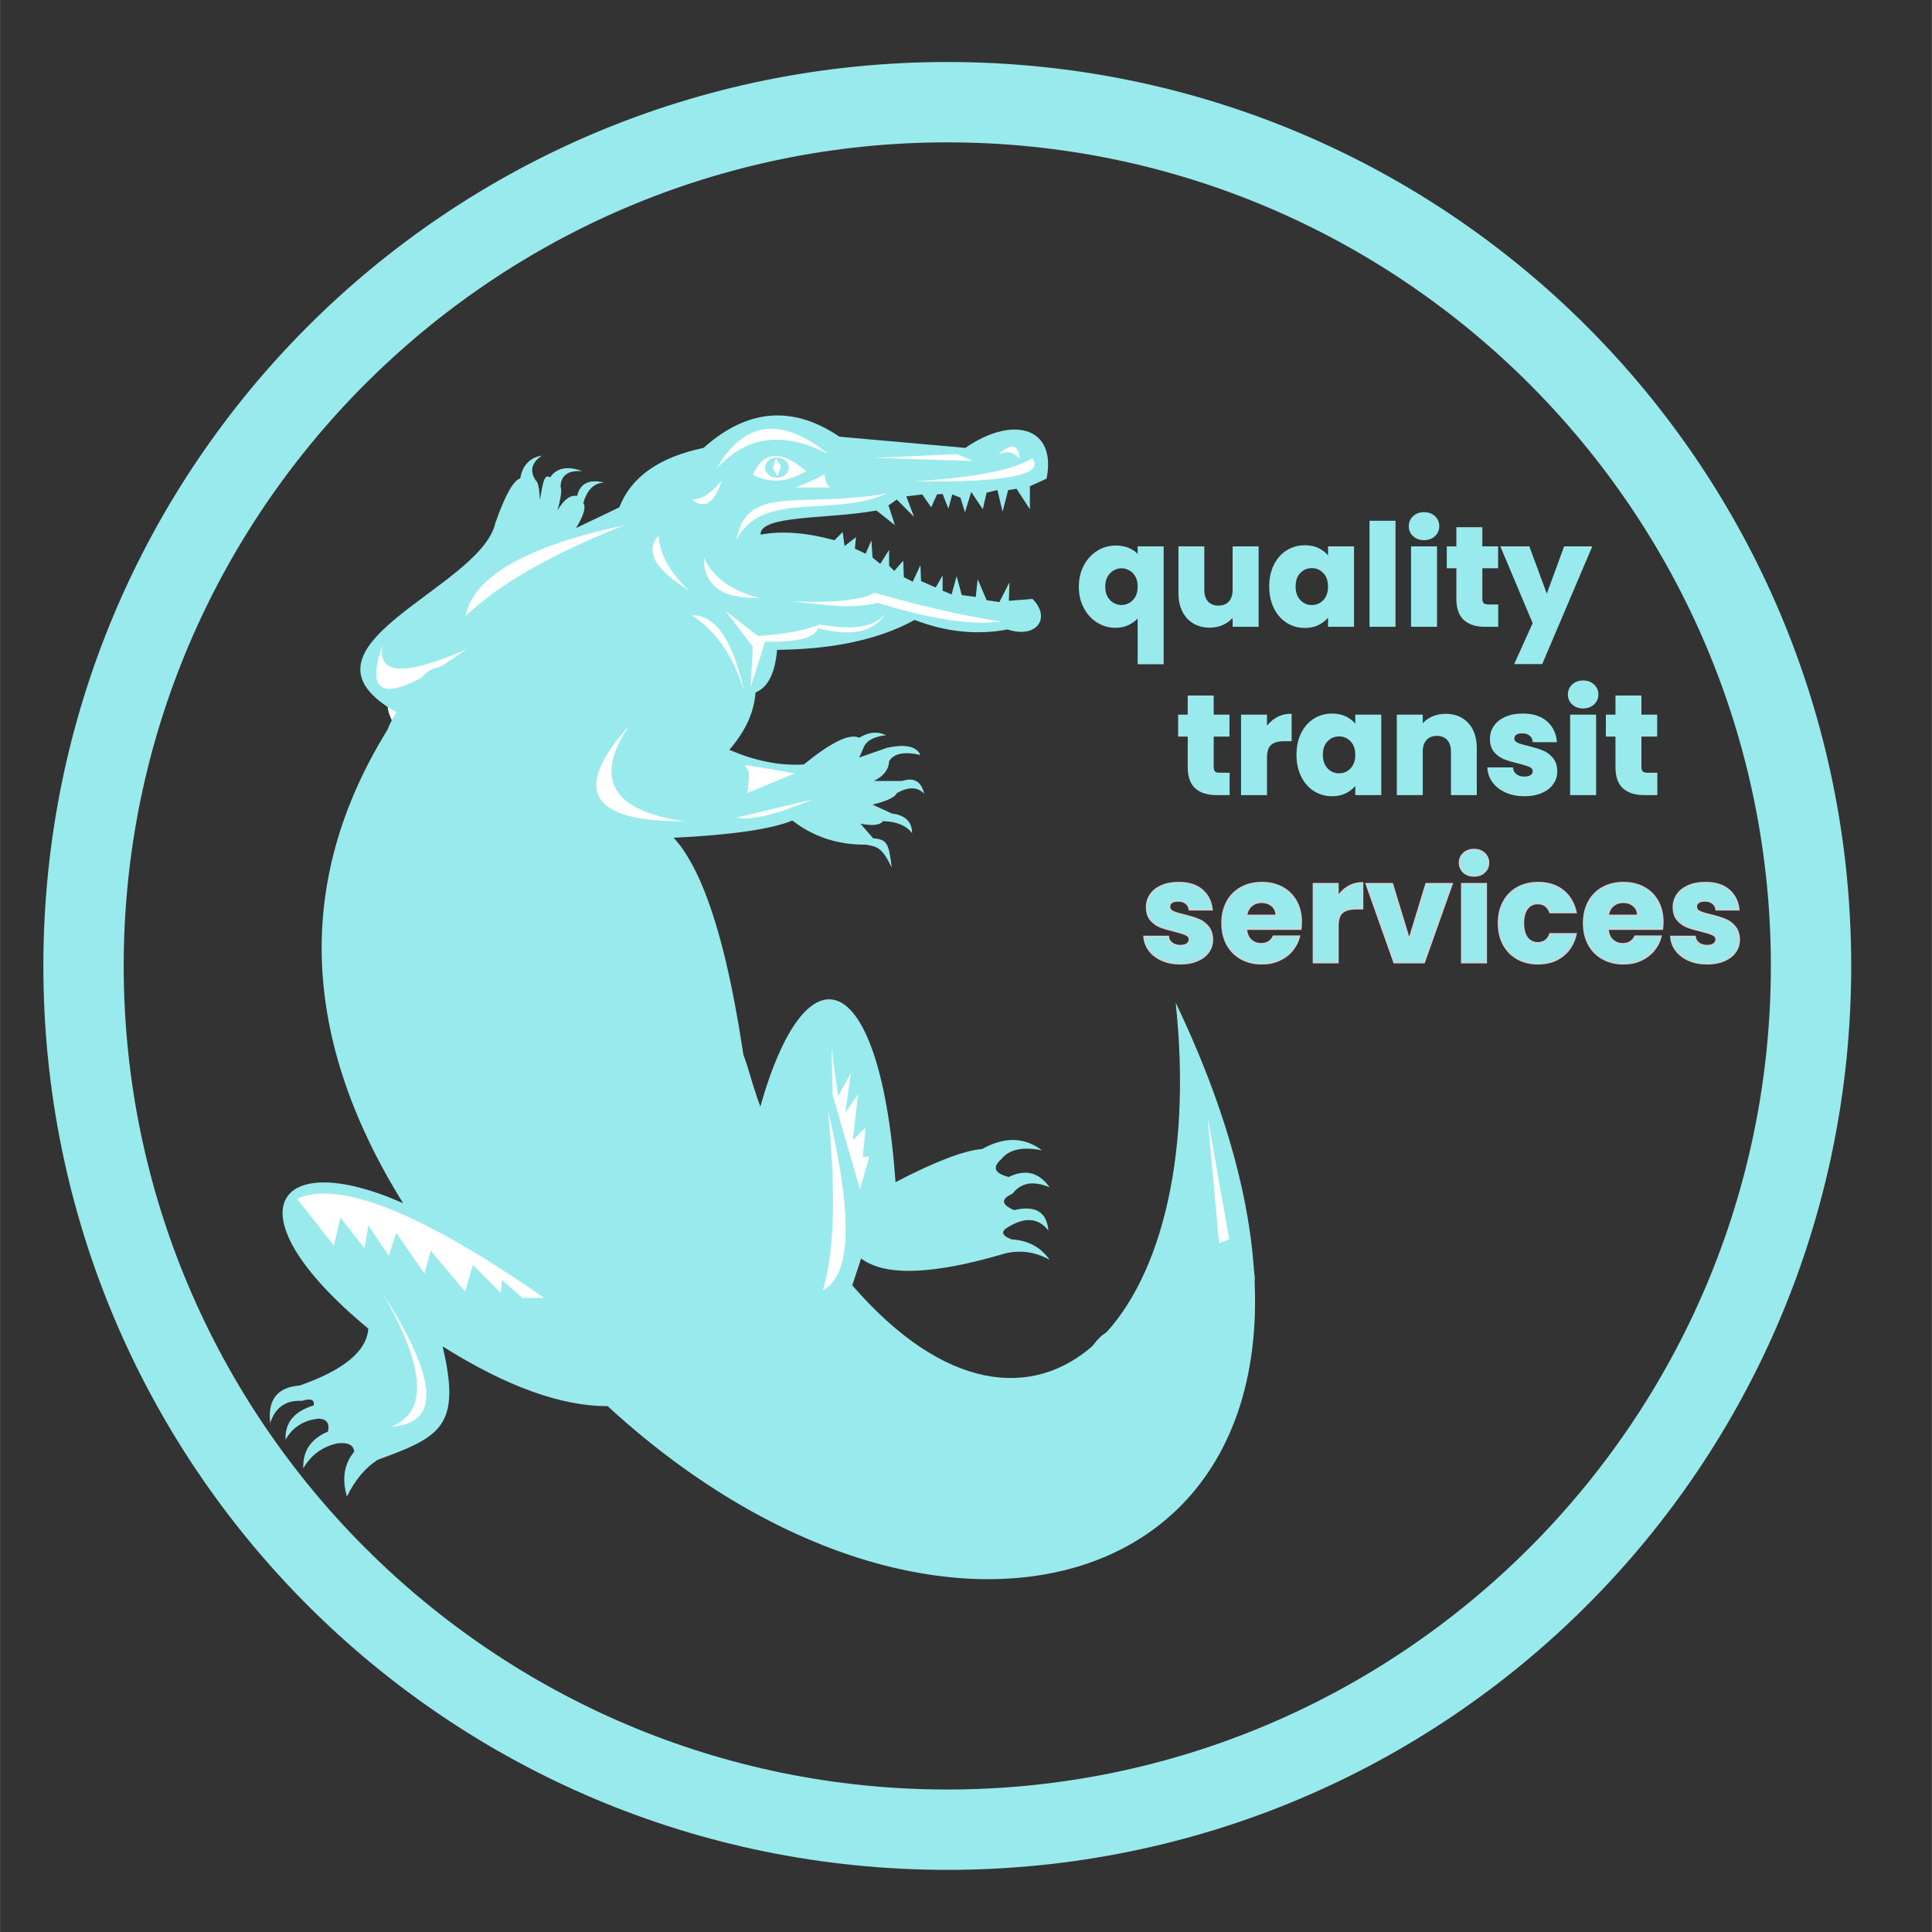 <svg xmlns="http://www.w3.org/2000/svg" xmlns:xlink="http://www.w3.org/1999/xlink" width="2380" zoomAndPan="magnify" viewBox="0 0 1784.88 1785" height="2380" preserveAspectRatio="xMidYMid meet" version="1.0"><rect x="0" y="0" width="1784.88" height="1785" fill="#333333" stroke="none"/><defs><g/><clipPath id="de935e44c5"><path d="M 40 57.285 L 1710.137 57.285 L 1710.137 1727.422 L 40 1727.422 Z M 40 57.285 " clip-rule="nonzero"/></clipPath><clipPath id="77a8e35a66"><path d="M 357.289 555.098 L 607.676 555.098 L 607.676 689.453 L 357.289 689.453 Z M 357.289 555.098 " clip-rule="nonzero"/></clipPath><clipPath id="80d9bfcd2c"><path d="M 579.523 621.105 C 550.082 628.031 537.141 637.508 525.73 642.805 C 514.93 647.797 504.336 651.059 493.637 655.848 C 482.836 660.637 472.344 667.055 461.34 671.637 C 450.336 676.324 439.027 681.418 427.617 683.66 C 416.715 685.801 402.148 685.395 394.609 685.188 C 390.734 684.984 388.699 684.781 385.742 684.066 C 382.891 683.355 380.039 682.336 377.492 680.91 C 374.844 679.586 372.398 677.852 370.156 675.918 C 367.914 673.879 365.977 671.637 364.246 669.191 C 362.617 666.852 361.191 664.098 360.172 661.348 C 359.051 658.598 358.336 655.645 358.031 652.688 C 357.625 649.836 357.625 646.777 358.031 643.824 C 358.336 640.871 359.051 637.914 360.172 635.164 C 361.191 632.414 362.617 629.766 364.246 627.32 C 365.977 624.875 367.914 622.633 370.156 620.695 C 372.398 618.66 374.844 616.926 377.492 615.602 C 380.039 614.277 382.891 613.156 385.742 612.445 C 388.699 611.73 390.633 611.426 394.609 611.426 C 402.758 611.223 421.301 618.047 431.895 614.277 C 442.188 610.609 447.992 597.059 457.367 589.93 C 467.047 582.594 478.254 575.359 489.359 571.184 C 499.852 567.207 511.059 566.496 522.062 564.969 C 533.066 563.543 544.07 560.484 555.582 562.32 C 568.828 564.559 589 572.305 596.742 579.945 C 601.836 584.938 603.059 591.762 604.281 597.059 C 605.301 601.543 605.301 605.516 604.793 609.594 C 604.281 613.77 603.059 617.945 601.328 621.613 C 599.492 625.383 597.047 628.949 594.195 631.902 C 591.242 634.859 587.777 637.508 584.109 639.445 C 580.441 641.277 576.266 642.602 572.188 643.215 C 568.113 643.824 563.629 643.824 559.555 643.113 C 555.582 642.398 551.406 640.871 547.738 638.934 C 544.172 637 540.707 634.246 537.855 631.191 C 535.105 628.238 532.66 624.57 531.027 620.801 C 529.297 617.031 528.176 612.75 527.77 608.676 C 527.359 604.496 527.668 600.117 528.582 596.145 C 529.602 592.066 531.23 588.094 533.371 584.527 C 535.613 581.066 538.465 577.703 541.625 575.055 C 544.883 572.508 548.652 570.266 552.527 568.738 C 556.297 567.312 560.676 566.395 564.75 566.191 C 568.93 566.09 573.207 566.598 577.18 567.719 C 581.156 568.941 585.129 570.773 588.488 573.117 C 591.852 575.562 595.012 578.621 597.559 581.879 C 600.004 585.242 601.938 589.113 603.262 593.086 C 604.484 596.957 605.199 601.34 605.098 605.414 C 605.098 609.594 604.281 613.871 602.957 617.742 C 601.531 621.715 599.391 625.586 596.945 628.746 C 594.398 632.008 591.141 635.062 587.676 637.305 C 584.211 639.547 580.238 641.379 576.266 642.398 C 572.289 643.418 567.91 643.926 563.734 643.621 C 559.656 643.316 555.379 642.297 551.508 640.77 C 547.738 639.137 544.07 637 540.91 634.145 C 537.547 631.09 531.23 624.977 532.352 622.938 C 534.391 619.473 574.633 624.773 575.145 628.34 C 575.551 631.395 555.582 640.359 545.191 641.582 C 534.695 642.805 520.535 631.598 512.484 635.57 C 504.438 639.547 504.336 657.781 497.203 666.035 C 490.172 674.188 480.496 680.91 470.203 684.781 C 458.996 689.059 445.344 689.266 432 689.266 C 417.328 689.266 394.914 686.309 385.844 684.066 C 381.77 683.152 380.039 682.336 377.492 680.91 C 374.844 679.586 372.398 677.852 370.156 675.918 C 367.914 673.879 365.977 671.637 364.246 669.191 C 362.617 666.852 361.191 664.098 360.172 661.348 C 359.051 658.598 358.336 655.645 358.031 652.688 C 357.625 649.836 357.625 646.777 358.031 643.824 C 358.336 640.871 359.051 637.914 360.172 635.164 C 361.191 632.414 362.617 629.766 364.246 627.32 C 365.977 624.875 367.914 622.633 370.156 620.695 C 372.398 618.66 374.844 616.926 377.492 615.602 C 380.039 614.277 382.891 613.156 385.742 612.445 C 388.699 611.73 390.941 611.527 394.609 611.426 C 400.617 611.02 410.094 613.262 418.652 611.832 C 429.043 610.102 440.863 601.645 452.273 599.402 C 463.379 597.164 476.316 602.562 486.301 597.977 C 497.305 592.883 503.316 574.441 514.219 567.82 C 524.508 561.707 539.383 560.688 549.367 558.652 C 556.805 557.121 563.836 556.105 568.93 555.695 C 572.188 555.391 574.227 555.086 576.875 555.289 C 579.523 555.594 582.273 556.105 584.719 556.918 C 587.266 557.734 589.711 558.957 591.953 560.383 C 594.195 561.809 596.336 563.543 598.168 565.375 C 600.004 567.312 601.633 569.551 602.957 571.793 C 604.281 574.137 605.402 576.582 606.117 579.129 C 606.828 581.676 607.238 584.426 607.34 587.074 C 607.543 589.727 607.238 592.477 606.727 595.023 C 606.219 597.672 605.301 600.219 604.18 602.664 C 603.059 605.008 601.633 607.352 599.902 609.387 C 598.27 611.426 596.336 613.363 594.195 614.891 C 592.055 616.52 589.711 617.844 587.266 618.965 C 584.824 619.984 579.523 621.105 579.523 621.105 " clip-rule="nonzero"/></clipPath><clipPath id="1b20c21949"><path d="M 452.664 783 L 633.387 783 L 633.387 1117 L 452.664 1117 Z M 452.664 783 " clip-rule="nonzero"/></clipPath><clipPath id="40e1fcbfea"><path d="M 453.07 802.242 C 453.984 796.18 454.566 794.684 455.23 793.355 C 455.977 791.945 456.891 790.699 457.887 789.535 C 458.883 788.371 460.129 787.293 461.375 786.461 C 462.621 785.547 464.035 784.883 465.445 784.301 C 466.859 783.805 468.438 783.391 469.93 783.223 C 471.426 783.055 473.004 783.055 474.582 783.223 C 476.078 783.391 477.574 783.805 479.066 784.301 C 480.48 784.883 481.891 785.633 483.137 786.461 C 484.383 787.293 485.547 788.371 486.543 789.535 C 487.625 790.699 488.539 791.945 489.203 793.355 C 489.949 794.684 490.449 796.18 490.863 797.676 C 491.195 799.172 491.277 800.25 491.363 802.242 C 491.609 805.98 490.781 817.859 491.277 818.191 C 491.277 818.273 491.445 818.191 491.445 818.191 C 491.445 818.191 493.188 818.191 494.102 818.191 C 494.934 818.191 496.676 818.191 496.676 818.191 C 496.762 818.191 498.422 818.605 499.254 818.773 C 500.164 819.023 501.828 819.355 501.828 819.438 C 501.91 819.438 503.406 820.184 504.234 820.602 C 504.984 821.016 506.562 821.848 506.562 821.848 C 506.562 821.848 507.891 823.008 508.555 823.59 C 509.219 824.172 510.465 825.336 510.547 825.336 C 510.547 825.336 510.797 825.668 510.797 825.668 C 510.965 825.918 519.105 834.719 523.754 840.699 C 530.234 849.09 538.707 861.551 545.184 871.602 C 551.164 880.902 556.812 889.789 561.465 898.844 C 565.867 907.316 569.438 915.789 572.762 924.094 C 575.918 931.734 578.41 939.129 580.902 946.77 C 583.477 954.328 588.043 961.969 587.879 969.695 C 587.711 977.668 581.898 991.375 579.574 993.867 C 578.906 994.531 577.746 994.113 577.66 994.531 C 577.496 995.277 579.574 996.773 581.152 998.434 C 584.309 1001.672 590.785 1007.82 595.52 1012.473 C 600.09 1017.039 604.824 1021.109 608.977 1026.012 C 613.379 1031.242 617.863 1036.809 621.102 1043.121 C 624.59 1049.684 627 1057.16 628.91 1064.883 C 630.988 1073.273 634.227 1083.488 632.98 1091.547 C 631.816 1098.855 628.578 1107.246 622.93 1111.398 C 616.699 1116.051 603.91 1117.543 595.934 1116.051 C 588.793 1114.719 582.812 1108.738 577.082 1104.754 C 571.68 1101.016 567.695 1097.527 562.297 1092.957 C 555.234 1086.895 545.184 1077.926 538.539 1071.363 C 533.555 1066.379 530.398 1063.055 525.75 1057.406 C 519.438 1049.684 510.465 1038.719 504.566 1028.75 C 499.004 1019.281 494.184 1008.566 491.027 999.348 C 488.539 991.625 487.957 984.562 486.293 977.418 C 484.801 970.691 483.223 964.215 481.477 957.734 C 479.898 951.504 478.238 945.523 476.492 939.461 C 474.75 933.398 473.172 927.832 471.094 921.355 C 468.602 913.711 465.031 904.41 462.371 896.602 C 459.965 889.707 457.391 883.727 455.812 876.832 C 454.234 869.441 453.57 861.883 453.152 853.66 C 452.656 844.523 453.32 833.477 453.32 824.34 C 453.234 816.445 453.07 802.242 453.07 802.242 " clip-rule="nonzero"/></clipPath><clipPath id="fc38590acc"><path d="M 336.531 538 L 582.957 538 L 582.957 1150.938 L 336.531 1150.938 Z M 336.531 538 " clip-rule="nonzero"/></clipPath><clipPath id="28975b2560"><path d="M 336.535 921.02 C 337.117 875.004 338.195 863.875 338.527 853.242 C 338.777 843.277 338.445 834.141 338.527 824.34 C 338.527 814.039 338.113 802.906 338.945 792.859 C 339.609 783.391 341.27 775 342.684 765.695 C 344.176 755.645 345.672 744.848 347.582 734.547 C 349.492 724.332 352.316 714.281 354.062 704.148 C 355.805 694.098 354.977 683.219 358.215 673.832 C 361.371 664.609 367.184 656.719 373.164 648.25 C 379.727 638.695 386.953 626.152 396.504 619.758 C 405.559 613.695 421.176 616.52 428.316 609.957 C 434.961 603.977 434.465 591.684 439.199 583.543 C 443.934 575.32 449.664 566.848 456.973 560.867 C 464.285 554.805 474.25 551.148 483.137 547.41 C 491.859 543.758 500.996 538.359 509.719 538.605 C 518.438 538.941 535.551 549.074 535.633 549.074 C 535.715 548.988 538.125 548.242 539.371 547.828 C 540.617 547.41 543.027 546.582 543.109 546.582 C 543.191 546.5 545.684 546.332 547.012 546.25 C 548.34 546.164 550.918 545.918 550.918 545.918 C 551 545.918 553.574 546.332 554.82 546.582 C 556.148 546.746 558.641 547.164 558.723 547.164 C 558.809 547.164 561.133 548.242 562.379 548.742 C 563.543 549.238 565.949 550.234 565.949 550.234 C 566.035 550.32 568.109 551.812 569.105 552.645 C 570.188 553.391 572.262 554.969 572.262 554.969 C 572.348 555.055 573.926 557.047 574.754 558.043 C 575.586 559.039 577.246 561.035 577.246 561.117 C 577.246 561.117 578.41 563.441 578.906 564.688 C 579.488 565.852 580.57 568.176 580.652 568.176 C 580.652 568.262 580.652 568.262 580.652 568.262 C 580.652 568.262 581.152 570.754 581.398 572.082 C 581.648 573.328 582.23 575.902 582.23 575.902 C 582.23 575.984 582.062 578.559 582.062 579.891 C 581.98 581.219 581.898 583.793 581.898 583.793 C 581.898 583.875 581.152 586.367 580.816 587.613 C 580.402 588.859 579.738 591.352 579.656 591.352 C 579.656 591.434 578.41 593.676 577.746 594.758 C 577.082 595.918 575.75 598.164 575.75 598.164 C 575.75 598.246 573.926 600.074 573.012 601.07 C 572.098 601.984 570.352 603.809 570.27 603.895 C 570.27 603.895 568.027 605.305 566.945 605.969 C 565.867 606.719 565.035 606.965 563.625 608.047 C 560.801 610.289 556.73 615.438 551.996 619.426 C 545.516 624.824 535.633 630.973 527.66 636.953 C 519.684 642.934 508.969 649.992 504.234 655.141 C 501.496 658.133 498.34 661.121 498.922 663.117 C 499.668 665.523 507.391 664.363 510.715 667.602 C 515.949 672.75 520.766 685.793 522.094 695.758 C 523.508 706.391 520.598 718.766 518.105 729.648 C 515.699 740.445 509.719 749.914 507.477 761.047 C 505.148 773.008 505.566 786.711 505.066 799.172 C 504.566 811.133 504.652 822.512 504.484 834.305 C 504.32 846.102 504.402 858.227 504.234 870.023 C 504.152 881.648 504.652 893.609 503.656 904.574 C 502.824 914.543 500.082 924.176 499.254 933.148 C 498.422 941.121 495.848 949.512 498.34 955.906 C 500.664 962.055 506.812 966.539 513.289 971.023 C 521.594 976.754 537.129 978.664 545.516 985.395 C 552.992 991.457 559.223 999.516 562.379 1008.152 C 565.703 1017.207 563.789 1028.336 564.289 1038.969 C 564.789 1050.266 562.711 1064.883 565.535 1074.02 C 567.613 1080.746 573.344 1085.898 575.586 1089.969 C 576.996 1092.461 577.828 1093.953 578.574 1096.031 C 579.238 1098.109 579.738 1100.434 579.988 1102.594 C 580.152 1104.836 580.07 1107.16 579.738 1109.32 C 579.406 1111.562 578.742 1113.805 577.91 1115.801 C 577.082 1117.875 575.918 1119.871 574.59 1121.699 C 573.262 1123.441 571.68 1125.102 569.938 1126.598 C 568.277 1128.012 566.281 1129.254 564.289 1130.168 C 562.297 1131.168 559.637 1131.996 557.895 1132.414 C 556.898 1132.578 555.898 1132.164 555.32 1132.578 C 554.57 1133.16 554.406 1134.738 553.906 1135.484 C 553.574 1136.066 553.074 1136.398 552.66 1136.816 C 552.328 1137.312 552.246 1137.812 551.746 1138.395 C 551.164 1139.141 549.918 1139.887 549.008 1140.719 C 548.176 1141.551 547.344 1142.711 546.516 1143.293 C 546.016 1143.707 545.434 1143.793 544.938 1144.125 C 544.438 1144.457 544.188 1144.953 543.605 1145.285 C 542.777 1145.867 541.363 1146.117 540.285 1146.617 C 539.203 1147.195 538.043 1148.027 537.047 1148.359 C 536.379 1148.527 535.883 1148.441 535.301 1148.609 C 534.719 1148.773 534.305 1149.109 533.641 1149.273 C 532.645 1149.523 531.23 1149.355 530.066 1149.523 C 528.82 1149.605 528.156 1149.938 526.496 1150.105 C 522.176 1150.438 511.297 1150.438 503.238 1150.02 C 494.434 1149.523 484.801 1149.355 475.664 1147.281 C 466.195 1145.121 455.977 1141.551 447.254 1137.062 C 438.785 1132.746 430.645 1127.68 424 1121.199 C 417.438 1114.805 411.707 1107.078 407.719 1098.688 C 403.484 1089.969 402.402 1075.016 399.578 1069.699 C 398.332 1067.293 397.254 1067.293 395.676 1065.051 C 392.102 1060.066 385.125 1048.52 380.473 1039.883 C 375.824 1031.16 371.836 1022.191 367.766 1012.887 C 363.445 1003.086 359.379 992.203 355.309 982.32 C 351.402 973.02 346.75 964.961 343.68 955.242 C 340.355 944.609 336.535 921.02 336.535 921.02 M 462.621 1042.957 C 482.227 1064.137 465.281 1041.293 464.531 1040.297 C 464.531 1040.215 464.531 1040.215 464.449 1040.215 C 464.285 1040.215 462.621 1042.957 462.621 1042.957 " clip-rule="nonzero"/></clipPath><clipPath id="9894be3e49"><path d="M 546.059 781.023 L 704 781.023 L 704 1062.547 L 546.059 1062.547 Z M 546.059 781.023 " clip-rule="nonzero"/></clipPath><clipPath id="33130d71a7"><path d="M 615.539 798.508 C 622.102 814.867 624.258 826.746 627.664 835.719 C 631.07 844.688 635.555 853.41 640.125 861.883 C 644.777 870.438 651.09 878.078 655.242 886.883 C 659.395 895.77 662.715 905.324 665.043 914.957 C 667.449 924.594 667.699 934.977 669.445 944.859 C 671.188 954.746 673.098 964.793 675.676 974.262 C 678.082 983.398 686.391 998.684 684.312 1000.762 C 683.234 1001.922 677.004 998.684 677.004 998.684 C 677.004 998.684 681.988 999.93 684.312 1000.926 C 686.637 1002.008 688.965 1003.336 690.957 1004.914 C 692.949 1006.492 694.863 1008.32 696.441 1010.312 C 698.02 1012.305 699.348 1014.547 700.426 1016.875 C 701.422 1019.199 702.254 1021.691 702.754 1024.184 C 703.168 1026.676 703.332 1029.332 703.168 1031.906 C 703.086 1034.398 702.586 1037.059 701.84 1039.465 C 701.09 1041.875 700.012 1044.285 698.684 1046.445 C 697.438 1048.688 695.773 1050.762 694.031 1052.508 C 692.203 1054.336 690.125 1055.996 687.969 1057.324 C 685.809 1058.652 683.398 1059.734 680.988 1060.48 C 678.582 1061.23 675.922 1061.727 673.43 1061.895 C 670.855 1062.059 668.613 1062.973 665.707 1061.477 C 658.895 1057.824 646.27 1038.637 639.625 1027.258 C 634.062 1017.539 631.734 1007.488 627.414 998.02 C 623.262 988.883 618.031 980.328 614.207 971.273 C 610.473 962.469 607.98 955.16 604.738 944.527 C 600.09 929.16 593.609 903.328 590.289 887.629 C 588.043 876.668 581.648 864.207 585.637 859.555 C 589.621 854.82 610.055 854.656 614.625 859.641 C 619.441 865.039 611.219 882.066 611.633 892.613 C 612.051 902.5 613.543 911.551 616.699 921.188 C 620.273 932.07 628.992 943.117 633.148 954.078 C 637.051 964.379 641.535 974.016 641.535 985.062 C 641.535 997.852 638.461 1018.121 630.488 1026.508 C 623.762 1033.734 608.395 1035.73 600.918 1036.395 C 596.602 1036.727 593.777 1035.895 590.453 1034.816 C 587.047 1033.734 583.727 1031.992 580.984 1029.914 C 578.16 1027.84 575.504 1025.18 573.508 1022.273 C 571.516 1019.449 569.855 1016.043 568.941 1012.723 C 567.945 1009.398 567.445 1005.66 567.613 1002.172 C 567.777 998.684 568.523 995.027 569.77 991.707 C 571.016 988.469 572.844 985.227 575.086 982.57 C 577.328 979.828 580.152 977.336 583.145 975.508 C 586.133 973.684 589.539 972.27 592.945 971.441 C 596.352 970.609 600.09 970.359 603.578 970.691 C 607.066 971.023 610.637 972.02 613.875 973.434 C 617.031 974.844 620.188 976.922 622.766 979.246 C 625.34 981.656 627.664 984.562 629.324 987.637 C 630.988 990.711 632.234 994.199 632.898 997.688 C 633.48 1001.094 633.562 1004.832 632.98 1008.32 C 632.48 1011.809 631.32 1015.379 629.742 1018.453 C 628.164 1021.609 625.922 1024.598 623.43 1027.008 C 620.938 1029.5 617.863 1031.574 614.707 1033.152 C 611.551 1034.648 607.98 1035.73 604.492 1036.145 C 601.004 1036.559 597.266 1036.395 593.859 1035.73 C 590.453 1034.98 586.965 1033.652 583.891 1031.906 C 580.902 1030.164 577.996 1027.754 575.668 1025.098 C 573.426 1022.438 571.434 1019.281 570.102 1016.043 C 568.773 1012.805 567.859 1009.23 567.695 1005.742 C 567.445 1002.254 567.777 998.516 568.691 995.113 C 569.523 991.707 571.102 988.301 573.012 985.395 C 574.922 982.488 577.414 979.746 580.238 977.586 C 582.977 975.426 586.219 973.598 589.539 972.438 C 592.863 971.273 600.004 970.527 600.004 970.609 C 600.004 970.691 579.406 979.414 572.262 976.176 C 564.871 972.852 560.883 959.23 556.898 949.676 C 552.742 939.543 550.004 927.668 548.176 916.703 C 546.43 906.07 546.098 895.523 546.184 884.723 C 546.266 873.512 545.848 861.715 548.84 850.586 C 552.164 838.625 556.73 822.926 565.949 815.449 C 575.254 807.891 593.195 803.738 604.574 805.73 C 615.039 807.559 624.094 816.863 632.234 824.34 C 640.457 831.98 649.176 840.949 653.414 851.25 C 657.816 861.965 655.574 876.418 657.484 887.629 C 659.145 897.434 661.305 905.82 663.715 914.875 C 666.289 924.262 668.863 933.648 672.434 942.949 C 676.172 952.668 682.07 962.219 685.891 972.105 C 689.629 981.656 692.371 991.375 695.277 1001.094 C 698.184 1010.895 705.242 1029.582 703.25 1030.664 C 700.84 1031.906 675.676 1000.676 677.004 998.684 C 677.586 997.852 681.988 999.93 684.312 1000.926 C 686.637 1002.008 688.965 1003.336 690.957 1004.914 C 692.949 1006.492 694.863 1008.32 696.441 1010.312 C 697.934 1012.305 699.348 1014.547 700.426 1016.875 C 701.422 1019.199 702.254 1021.691 702.754 1024.184 C 703.168 1026.676 703.332 1029.332 703.168 1031.906 C 703.086 1034.398 702.586 1037.059 701.84 1039.465 C 701.09 1041.875 700.012 1044.285 698.684 1046.445 C 697.438 1048.688 695.773 1050.762 694.031 1052.508 C 692.203 1054.336 690.125 1055.996 687.969 1057.324 C 685.809 1058.652 683.398 1059.734 680.988 1060.48 C 678.582 1061.23 675.922 1061.727 673.43 1061.895 C 670.855 1062.059 668.695 1062.309 665.707 1061.477 C 661.137 1060.23 654.492 1057.324 648.93 1052.84 C 641.121 1046.609 631.07 1034.566 625.672 1024.848 C 620.938 1016.293 619.359 1007.488 616.949 998.516 C 614.543 989.379 612.797 980.16 611.137 970.691 C 609.559 960.891 609.141 950.676 607.316 940.539 C 605.406 929.992 603.578 918.281 599.672 908.48 C 596.102 899.344 589.789 892.031 585.469 883.562 C 581.234 875.172 577.082 866.781 574.09 857.812 C 571.102 848.758 569.855 837.543 567.527 829.488 C 565.785 823.258 562.711 817.609 561.965 813.289 C 561.465 810.633 561.547 808.805 561.715 806.562 C 561.965 804.32 562.461 802.078 563.211 799.918 C 563.957 797.84 564.953 795.766 566.117 793.855 C 567.363 792.027 568.859 790.199 570.52 788.703 C 572.098 787.211 574.008 785.797 575.918 784.719 C 577.91 783.637 579.988 782.723 582.148 782.145 C 584.309 781.562 586.633 781.23 588.875 781.145 C 591.035 781.062 593.359 781.312 595.52 781.812 C 597.762 782.227 599.922 782.973 601.914 783.969 C 603.91 784.969 605.902 786.215 607.562 787.707 C 609.309 789.121 610.887 790.781 612.215 792.609 C 613.543 794.438 615.539 798.508 615.539 798.508 " clip-rule="nonzero"/></clipPath><clipPath id="368dac16e0"><path d="M 507 1073 L 1159.965 1073 L 1159.965 1425.789 L 507 1425.789 Z M 507 1073 " clip-rule="nonzero"/></clipPath><clipPath id="86df12e5ed"><path d="M 508.473 1143.707 C 532.395 1107.246 540.949 1101.348 550.336 1095.449 C 560.719 1088.973 574.258 1082.078 585.555 1078.422 C 595.023 1075.348 603.91 1072.441 612.879 1073.523 C 622.266 1074.602 633.812 1079.086 640.457 1085.73 C 647.02 1092.375 649.012 1104.004 652.5 1113.559 C 655.988 1123.027 656.902 1139.391 661.387 1142.711 C 663.715 1144.375 665.875 1142.047 669.527 1142.547 C 677.586 1143.543 697.02 1147.281 707.734 1152.762 C 717.203 1157.578 724.93 1164.141 731.574 1172.117 C 738.719 1180.586 746.691 1196.535 748.52 1203.016 C 749.348 1205.672 747.938 1206.668 748.934 1209.078 C 750.93 1213.977 765.797 1228.598 765.879 1228.68 C 765.879 1228.68 767.457 1230.672 768.289 1231.754 C 769.117 1232.75 770.695 1234.742 770.695 1234.742 C 770.695 1234.828 771.195 1237.32 772.191 1238.148 C 773.77 1239.312 776.844 1238.73 780.332 1239.562 C 786.895 1240.973 804.836 1245.789 808.238 1247.367 C 809.152 1247.785 808.906 1248.117 809.816 1248.367 C 813.223 1249.195 829.004 1243.633 836.895 1246.703 C 845.203 1249.945 853.59 1266.141 857.992 1268.633 C 859.488 1269.465 859.738 1269.047 861.566 1269.379 C 866.797 1270.293 882.664 1271.457 892.797 1273.535 C 902.516 1275.609 911.484 1280.262 921.203 1281.672 C 931.004 1283.086 941.555 1281.922 951.438 1282.004 C 960.906 1282.004 971.953 1285.078 979.18 1282.004 C 985.574 1279.266 990.727 1270.293 993.801 1266.555 C 995.461 1264.645 995.711 1264.148 997.371 1261.988 C 1001.109 1256.754 1008.336 1243.215 1015.977 1235.742 C 1023.699 1228.098 1036.992 1224.359 1043.551 1216.719 C 1049.199 1210.074 1054.02 1199.109 1054.602 1193.879 C 1054.848 1191.219 1053.023 1187.812 1053.023 1187.73 C 1053.023 1187.73 1053.934 1185.238 1054.434 1183.91 C 1054.848 1182.664 1055.68 1180.172 1055.762 1180.09 C 1055.762 1180.09 1057.176 1177.848 1057.922 1176.766 C 1058.668 1175.605 1060.164 1173.363 1060.164 1173.363 C 1060.164 1173.277 1062.16 1171.535 1063.156 1170.621 C 1064.152 1169.707 1066.062 1167.879 1066.062 1167.879 C 1066.145 1167.797 1068.473 1166.551 1069.633 1165.887 C 1070.797 1165.223 1073.121 1163.977 1073.121 1163.977 C 1073.207 1163.891 1075.781 1163.227 1077.027 1162.895 C 1078.355 1162.562 1080.93 1161.816 1080.93 1161.816 C 1081.012 1161.816 1083.672 1161.734 1085 1161.734 C 1086.328 1161.734 1088.988 1161.648 1089.07 1161.648 C 1089.07 1161.648 1091.645 1162.23 1092.973 1162.48 C 1094.305 1162.812 1096.879 1163.395 1096.961 1163.395 C 1096.961 1163.395 1099.371 1164.559 1100.531 1165.137 C 1101.777 1165.805 1104.105 1166.965 1104.188 1166.965 C 1104.188 1166.965 1105.434 1168.711 1106.098 1168.625 C 1107.176 1168.461 1108.09 1165.055 1109.422 1163.395 C 1110.75 1161.734 1112.492 1160.07 1114.238 1158.66 C 1116.066 1157.332 1118.059 1156.168 1120.137 1155.254 C 1122.129 1154.422 1124.371 1153.758 1126.613 1153.426 C 1128.773 1153.012 1131.098 1152.93 1133.344 1153.094 C 1135.586 1153.262 1137.828 1153.676 1139.988 1154.422 C 1142.062 1155.086 1144.141 1156.086 1146.051 1157.246 C 1147.961 1158.492 1149.789 1159.906 1151.281 1161.566 C 1152.859 1163.145 1154.273 1164.973 1155.438 1166.883 C 1156.516 1168.875 1157.43 1170.953 1158.094 1173.113 C 1158.676 1175.273 1159.09 1177.598 1159.172 1179.758 C 1159.258 1182 1158.676 1186.484 1158.676 1186.566 C 1158.676 1186.566 1158.676 1186.484 1158.676 1186.484 C 1158.676 1186.484 1157.68 1195.371 1156.016 1200.773 C 1153.691 1208.332 1149.125 1218.879 1144.723 1227.27 C 1140.402 1235.492 1134.672 1242.551 1129.852 1250.691 C 1124.785 1259.164 1119.969 1268.551 1115.066 1277.188 C 1110.418 1285.328 1106.016 1292.887 1101.113 1301.109 C 1095.715 1309.914 1089.152 1319.383 1084.004 1328.52 C 1079.188 1337.242 1077.359 1346.875 1071.129 1354.602 C 1064.402 1363.074 1053.105 1369.551 1044.133 1376.363 C 1035.66 1382.84 1027.273 1388.824 1018.719 1394.637 C 1010.41 1400.367 1002.77 1406.348 993.551 1411.164 C 983.75 1416.316 972.285 1422.215 961.32 1424.039 C 950.938 1425.867 939.645 1425.121 929.594 1422.793 C 919.707 1420.551 911.402 1414.238 901.52 1410.418 C 891.051 1406.348 879.008 1402.277 868.543 1399.203 C 859.156 1396.465 851.016 1394.887 841.629 1392.727 C 831.164 1390.316 819.535 1388.242 808.488 1385.5 C 797.277 1382.676 785.648 1379.52 774.848 1375.863 C 764.633 1372.461 754.914 1368.141 745.363 1364.484 C 736.391 1361.078 728.086 1358.172 719.031 1354.602 C 709.312 1350.613 698.352 1346.461 689.047 1341.727 C 680.574 1337.324 673.266 1332.672 665.375 1327.273 C 656.902 1321.293 648.016 1314.316 640.125 1307.258 C 632.398 1300.277 625.008 1293.137 618.527 1285.16 C 612.215 1277.27 606.648 1268.551 601.668 1259.91 C 596.848 1251.523 595.023 1241.223 588.957 1234.078 C 582.895 1226.852 573.258 1222.781 565.285 1216.969 C 557.062 1211.07 548.922 1205.508 540.367 1198.859 C 530.648 1191.469 515.281 1184.41 510.215 1174.523 C 505.648 1165.637 508.473 1143.707 508.473 1143.707 M 588.793 1148.773 C 599.508 1156.832 596.516 1145.785 594.355 1145.039 C 592.863 1144.539 588.793 1148.773 588.793 1148.773 M 684.895 1259.246 C 690.461 1264.562 700.426 1272.535 701.34 1271.789 C 702.086 1271.125 698.684 1263.398 695.859 1261.324 C 693.117 1259.246 684.895 1259.246 684.895 1259.246 M 963.566 1348.371 C 964.977 1355.016 971.125 1351.113 972.535 1350.363 C 973.035 1350.117 973.367 1350.031 973.449 1349.785 C 973.531 1349.453 973.117 1348.703 972.535 1348.371 C 971.207 1347.625 963.566 1348.371 963.566 1348.371 " clip-rule="nonzero"/></clipPath><clipPath id="4bf4597c9c"><path d="M 624.199 622.863 L 678 622.863 L 678 677.879 L 624.199 677.879 Z M 624.199 622.863 " clip-rule="nonzero"/></clipPath><clipPath id="aa2d3d85df"><path d="M 677.918 642.184 C 678 659.461 676.008 663.863 673.348 667.188 C 670.691 670.59 666.871 673.582 663.051 675.324 C 659.145 677.07 654.328 677.902 650.09 677.652 C 645.855 677.402 641.203 675.992 637.633 673.746 C 633.977 671.59 630.488 668.102 628.328 664.527 C 626.086 660.875 624.676 656.223 624.426 651.984 C 624.176 647.75 625.008 642.934 626.75 639.027 C 628.496 635.207 631.57 631.387 634.891 628.73 C 638.215 626.152 642.699 624.078 646.852 623.328 C 651.004 622.582 655.906 622.914 659.895 624.16 C 663.961 625.406 671.188 630.973 671.188 630.973 " clip-rule="nonzero"/></clipPath><clipPath id="1171b27616"><path d="M 608.418 651.52 L 662.238 651.52 L 662.238 706.535 L 608.418 706.535 Z M 608.418 651.52 " clip-rule="nonzero"/></clipPath><clipPath id="eb825635e4"><path d="M 662.137 670.758 C 662.219 688.035 660.227 692.52 657.566 695.844 C 654.91 699.164 651.09 702.156 647.266 703.898 C 643.363 705.645 638.547 706.559 634.309 706.309 C 630.074 706.059 625.422 704.562 621.77 702.402 C 618.195 700.16 614.707 696.758 612.547 693.102 C 610.305 689.445 608.895 684.797 608.645 680.559 C 608.395 676.324 609.227 671.504 610.969 667.684 C 612.715 663.781 615.789 659.961 619.109 657.301 C 622.434 654.727 626.918 652.734 631.07 651.984 C 635.223 651.156 640.125 651.488 644.109 652.734 C 648.18 653.98 655.406 659.543 655.406 659.543 " clip-rule="nonzero"/></clipPath><clipPath id="ff7066b1cd"><path d="M 594.629 668.301 L 648.453 668.301 L 648.453 723.312 L 594.629 723.312 Z M 594.629 668.301 " clip-rule="nonzero"/></clipPath><clipPath id="6cc33660cb"><path d="M 648.348 687.535 C 648.348 704.812 646.355 709.215 643.777 712.621 C 641.121 715.941 637.301 718.934 633.395 720.676 C 629.574 722.422 624.758 723.336 620.523 723.086 C 616.285 722.836 611.633 721.344 607.98 719.184 C 604.324 716.941 600.918 713.535 598.758 709.879 C 596.516 706.227 595.105 701.574 594.855 697.336 C 594.523 693.102 595.438 688.285 597.18 684.461 C 598.926 680.559 601.914 676.738 605.238 674.082 C 608.645 671.504 613.047 669.512 617.281 668.766 C 621.434 667.934 626.254 668.266 630.324 669.512 C 634.395 670.758 641.535 676.324 641.535 676.324 " clip-rule="nonzero"/></clipPath><clipPath id="28a99af53b"><path d="M 629.102 691.973 L 682.922 691.973 L 682.922 746.984 L 629.102 746.984 Z M 629.102 691.973 " clip-rule="nonzero"/></clipPath><clipPath id="8997d59e95"><path d="M 682.902 711.207 C 682.902 728.484 680.906 732.969 678.25 736.293 C 675.676 739.617 671.852 742.605 667.949 744.352 C 664.047 746.094 659.312 747.008 655.074 746.758 C 650.84 746.508 646.188 745.016 642.531 742.855 C 638.879 740.613 635.473 737.207 633.23 733.551 C 631.07 729.898 629.574 725.246 629.324 721.012 C 629.078 716.773 629.992 711.957 631.734 708.137 C 633.48 704.23 636.469 700.41 639.793 697.754 C 643.113 695.18 647.598 693.184 651.754 692.438 C 655.906 691.605 660.805 691.938 664.875 693.184 C 668.945 694.43 676.09 699.996 676.09 699.996 " clip-rule="nonzero"/></clipPath><clipPath id="69cdc38932"><path d="M 638 693.883 L 691.809 693.883 L 691.809 748.895 L 638 748.895 Z M 638 693.883 " clip-rule="nonzero"/></clipPath><clipPath id="4b0fefef48"><path d="M 691.789 713.203 C 691.789 730.48 689.793 734.883 687.137 738.285 C 684.562 741.609 680.742 744.598 676.836 746.344 C 672.934 748.086 668.199 748.918 663.961 748.668 C 659.727 748.422 655.074 747.008 651.422 744.766 C 647.766 742.605 644.359 739.117 642.117 735.547 C 639.957 731.891 638.461 727.238 638.215 723.004 C 637.965 718.766 638.879 713.949 640.621 710.129 C 642.367 706.227 645.355 702.402 648.68 699.746 C 652 697.172 656.488 695.18 660.641 694.348 C 664.793 693.598 669.695 693.934 673.766 695.18 C 677.832 696.422 684.977 701.988 684.977 701.988 " clip-rule="nonzero"/></clipPath><clipPath id="9776898d17"><path d="M 945.645 1318.172 L 999.469 1318.172 L 999.469 1373 L 945.645 1373 Z M 945.645 1318.172 " clip-rule="nonzero"/></clipPath><clipPath id="40cefab448"><path d="M 999.363 1337.406 C 999.363 1354.684 997.371 1359.086 994.797 1362.492 C 992.137 1365.812 988.316 1368.805 984.496 1370.547 C 980.594 1372.293 975.773 1373.207 971.539 1372.957 C 967.301 1372.625 962.652 1371.215 958.996 1369.055 C 955.426 1366.812 951.938 1363.406 949.777 1359.75 C 947.535 1356.098 946.121 1351.445 945.871 1347.207 C 945.625 1342.973 946.453 1338.156 948.199 1334.336 C 949.941 1330.43 952.934 1326.609 956.34 1323.953 C 959.66 1321.375 964.062 1319.383 968.301 1318.637 C 972.453 1317.805 977.352 1318.137 981.34 1319.383 C 985.41 1320.629 992.637 1326.195 992.637 1326.195 " clip-rule="nonzero"/></clipPath><clipPath id="0c8ed6ed92"><path d="M 453.094 618.797 L 506.914 618.797 L 506.914 673.809 L 453.094 673.809 Z M 453.094 618.797 " clip-rule="nonzero"/></clipPath><clipPath id="23ea55387c"><path d="M 506.812 638.113 C 506.895 655.391 504.898 659.793 502.242 663.117 C 499.668 666.523 495.762 669.512 491.941 671.258 C 488.039 673 483.223 673.832 478.984 673.582 C 474.75 673.332 470.098 671.922 466.527 669.68 C 462.871 667.52 459.383 664.031 457.223 660.457 C 454.98 656.805 453.57 652.152 453.32 647.914 C 453.07 643.68 453.902 638.863 455.645 634.957 C 457.391 631.137 460.461 627.316 463.785 624.66 C 467.109 622.082 471.594 620.008 475.746 619.258 C 479.898 618.512 484.801 618.844 488.871 620.09 C 492.855 621.336 500.082 626.902 500.082 626.902 " clip-rule="nonzero"/></clipPath><clipPath id="aff9f528e6"><path d="M 661 497.488 L 803.152 497.488 L 803.152 543.93 L 661 543.93 Z M 661 497.488 " clip-rule="nonzero"/></clipPath><clipPath id="13cd909540"><path d="M 787.477 543.922 C 756.574 543.84 751.676 543.008 746.527 541.348 C 741.293 539.688 736.723 535.781 731.324 534.371 C 725.844 532.875 720.777 532.875 713.965 532.625 C 704.246 532.211 686.223 533.957 678.582 533.043 C 674.844 532.625 672.52 531.961 670.359 531.047 C 668.945 530.383 668.031 529.805 666.871 528.641 C 665.293 527.062 663.051 523.824 662.137 521.746 C 661.473 520.25 661.223 519.254 661.137 517.594 C 660.973 515.352 661.473 511.445 662.137 509.285 C 662.633 507.707 663.133 506.793 664.129 505.551 C 665.539 503.723 667.949 501.23 670.359 499.902 C 672.766 498.656 674.844 498.156 678.582 497.906 C 685.973 497.41 703.25 500.066 712.469 501.812 C 719.031 503.141 722.52 505.797 729.082 506.461 C 738.137 507.375 755.664 503.805 762.141 504.055 C 764.883 504.219 766.129 504.387 767.957 505.051 C 769.781 505.633 771.609 506.629 773.188 507.793 C 774.684 508.953 776.094 510.449 777.176 512.027 C 778.254 513.605 779.168 515.516 779.668 517.426 C 780.164 519.254 780.414 521.332 780.332 523.242 C 780.164 525.152 779.75 527.227 779.004 528.973 C 778.34 530.801 777.258 532.543 776.012 534.039 C 774.766 535.535 773.188 536.863 771.527 537.859 C 769.867 538.855 767.957 539.605 766.043 540.02 C 764.133 540.434 762.059 540.52 760.148 540.352 C 758.238 540.102 756.242 539.605 754.5 538.773 C 752.754 537.941 751.012 536.781 749.598 535.449 C 748.188 534.121 746.941 532.461 746.027 530.801 C 745.113 529.055 744.449 527.145 744.199 525.234 C 743.867 523.324 743.867 521.246 744.199 519.336 C 744.449 517.426 745.113 515.434 746.027 513.773 C 746.941 512.027 748.188 510.367 749.598 509.039 C 751.012 507.707 752.754 506.547 754.5 505.715 C 756.242 504.969 758.238 504.387 760.148 504.137 C 762.059 503.973 764.133 504.055 766.043 504.469 C 767.957 504.883 769.867 505.633 771.527 506.629 C 773.188 507.625 774.766 509.039 776.012 510.449 C 777.258 511.945 778.34 513.688 779.004 515.516 C 779.75 517.344 780.164 519.336 780.332 521.246 C 780.414 523.242 780.164 525.234 779.668 527.145 C 779.168 528.973 778.254 530.883 777.176 532.461 C 776.094 534.039 774.684 535.535 773.188 536.781 C 771.609 537.941 769.781 538.855 767.957 539.52 C 766.129 540.102 762.805 541.266 762.141 540.434 C 761.477 539.688 764.883 535.699 764.051 534.871 C 762.555 533.375 750.098 541.098 743.535 542.012 C 737.637 542.844 732.074 541.762 726.59 541.016 C 721.273 540.184 717.371 538.605 711.059 537.445 C 701.422 535.699 680.324 534.039 674.344 532.543 C 672.352 532.047 671.77 531.879 670.359 531.047 C 668.449 529.887 665.539 527.312 664.129 525.484 C 663.133 524.156 662.633 523.242 662.137 521.746 C 661.473 519.504 660.805 516.098 661.137 513.355 C 661.473 510.699 662.551 507.707 664.129 505.551 C 665.625 503.305 667.949 501.23 670.359 499.902 C 672.766 498.656 674.844 498.324 678.582 497.906 C 686.555 496.992 706.406 497.906 716.375 498.406 C 723.02 498.738 726.758 498.406 732.902 499.902 C 741.457 501.977 752.59 509.953 762.555 512.027 C 772.023 514.02 785.148 511.281 791.297 512.941 C 794.367 513.688 796.113 514.77 797.941 516.43 C 799.77 518.008 801.348 520.75 802.176 522.578 C 802.84 523.906 803.008 524.82 803.09 526.312 C 803.258 528.309 802.84 531.797 802.176 533.789 C 801.762 535.117 801.348 535.949 800.434 537.113 C 799.188 538.691 796.945 540.934 794.785 542.098 C 792.625 543.258 787.477 543.922 787.477 543.922 " clip-rule="nonzero"/></clipPath><clipPath id="7d55e98374"><path d="M 768.652 417.227 L 798.82 417.227 L 798.82 447.973 L 768.652 447.973 Z M 768.652 417.227 " clip-rule="nonzero"/></clipPath><clipPath id="1fa3c349ed"><path d="M 798.77 428.055 C 798.77 437.688 797.691 440.18 796.195 442.09 C 794.785 443.918 792.625 445.66 790.465 446.574 C 788.223 447.57 785.562 448.07 783.238 447.906 C 780.828 447.82 778.254 446.992 776.18 445.746 C 774.102 444.5 772.191 442.59 770.945 440.512 C 769.781 438.52 768.953 435.859 768.785 433.535 C 768.621 431.125 769.117 428.469 770.113 426.309 C 771.113 424.148 772.773 421.988 774.684 420.496 C 776.512 419 779.004 417.918 781.328 417.504 C 783.738 417.09 786.395 417.254 788.719 417.918 C 790.965 418.668 795.035 421.738 795.035 421.738 " clip-rule="nonzero"/></clipPath><clipPath id="d59541db55"><path d="M 762 424 L 792.094 424 L 792.094 454.848 L 762 454.848 Z M 762 424 " clip-rule="nonzero"/></clipPath><clipPath id="846a317adf"><path d="M 792.043 434.781 C 792.043 444.5 790.965 446.992 789.469 448.816 C 787.973 450.727 785.812 452.391 783.652 453.387 C 781.496 454.383 778.836 454.883 776.426 454.715 C 774.02 454.551 771.445 453.719 769.449 452.555 C 767.375 451.309 765.465 449.316 764.219 447.324 C 762.973 445.246 762.141 442.672 762.059 440.262 C 761.891 437.938 762.391 435.195 763.387 433.035 C 764.301 430.875 766.047 428.719 767.871 427.305 C 769.781 425.809 772.273 424.648 774.602 424.23 C 776.926 423.816 779.668 423.984 781.91 424.73 C 784.234 425.395 788.223 428.469 788.223 428.469 " clip-rule="nonzero"/></clipPath><clipPath id="a6d96e3be1"><path d="M 798.773 1117.758 L 914.902 1117.758 L 914.902 1169.621 L 798.773 1169.621 Z M 798.773 1117.758 " clip-rule="nonzero"/></clipPath><clipPath id="ac32086e69"><path d="M 798.938 1141.133 C 806.992 1121.699 817.129 1119.453 823.773 1118.375 C 829.586 1117.379 834.984 1118.207 840.633 1118.789 C 846.613 1119.453 852.844 1121.699 858.66 1122.363 C 863.891 1122.941 868.793 1122.609 874.023 1122.695 C 879.422 1122.777 885.902 1122.859 890.387 1122.777 C 893.461 1122.695 896.035 1122.363 898.195 1122.363 C 899.691 1122.363 900.688 1122.363 901.934 1122.609 C 903.18 1122.777 904.426 1123.191 905.586 1123.691 C 906.75 1124.188 907.832 1124.855 908.828 1125.684 C 909.824 1126.434 910.738 1127.344 911.484 1128.344 C 912.234 1129.34 912.898 1130.418 913.48 1131.582 C 913.977 1132.66 914.391 1133.906 914.559 1135.152 C 914.809 1136.398 914.891 1137.727 914.809 1138.973 C 914.723 1140.219 914.559 1141.465 914.145 1142.629 C 913.812 1143.875 913.23 1145.039 912.566 1146.117 C 911.984 1147.195 911.152 1148.195 910.238 1149.109 C 909.41 1150.02 908.41 1150.77 907.332 1151.434 C 906.254 1152.098 905.09 1152.598 903.844 1153.012 C 902.68 1153.344 900.105 1153.676 900.105 1153.676 C 900.105 1153.676 894.957 1154.09 892.383 1154.258 C 889.723 1154.422 885.32 1153.758 884.406 1154.672 C 883.992 1155.004 884.406 1155.918 884.242 1156.332 C 884.156 1156.668 883.91 1156.914 883.824 1157.246 C 883.742 1157.496 883.742 1157.828 883.66 1158.16 C 883.41 1158.66 882.91 1159.242 882.578 1159.824 C 882.332 1160.402 882.082 1161.152 881.832 1161.566 C 881.582 1161.898 881.332 1162.066 881.168 1162.312 C 880.918 1162.562 880.918 1162.812 880.668 1163.145 C 880.254 1163.559 879.59 1163.977 879.176 1164.391 C 878.676 1164.805 878.262 1165.469 877.844 1165.805 C 877.512 1166.051 877.266 1166.051 876.934 1166.219 C 876.684 1166.469 876.516 1166.715 876.266 1166.883 C 875.77 1167.133 875.02 1167.297 874.441 1167.629 C 873.859 1167.879 873.195 1168.293 872.695 1168.461 C 872.363 1168.625 872.031 1168.543 871.781 1168.625 C 871.449 1168.711 871.199 1168.961 870.867 1169.043 C 870.371 1169.125 869.539 1169.043 868.957 1169.125 C 868.293 1169.207 867.797 1169.375 867.047 1169.457 C 865.551 1169.539 863.395 1169.625 860.816 1169.375 C 856.832 1169.043 850.434 1167.297 845.203 1166.715 C 839.719 1165.969 834.32 1166.383 828.672 1165.387 C 822.445 1164.391 814.137 1164.141 809.238 1160.32 C 804.172 1156.25 798.938 1141.133 798.938 1141.133 " clip-rule="nonzero"/></clipPath><clipPath id="3b94379c33"><path d="M 493.305 645.062 L 523.473 645.062 L 523.473 675.812 L 493.305 675.812 Z M 493.305 645.062 " clip-rule="nonzero"/></clipPath><clipPath id="f523bb9e51"><path d="M 523.422 655.891 C 523.422 665.523 522.344 668.016 520.848 669.926 C 519.438 671.754 517.277 673.5 515.035 674.414 C 512.875 675.41 510.215 675.906 507.809 675.742 C 505.48 675.66 502.824 674.828 500.832 673.582 C 498.754 672.336 496.844 670.426 495.598 668.348 C 494.352 666.355 493.605 663.699 493.438 661.371 C 493.273 658.965 493.77 656.305 494.766 654.145 C 495.762 651.984 497.426 649.828 499.336 648.332 C 501.164 646.836 503.656 645.758 505.98 645.34 C 508.305 644.926 511.047 645.094 513.371 645.758 C 515.613 646.504 519.602 649.578 519.602 649.578 " clip-rule="nonzero"/></clipPath><clipPath id="d61020c4b5"><path d="M 644.312 658.934 L 674.477 658.934 L 674.477 689.828 L 644.312 689.828 Z M 644.312 658.934 " clip-rule="nonzero"/></clipPath><clipPath id="98890e6a94"><path d="M 674.43 669.762 C 674.43 679.48 673.348 681.973 671.852 683.797 C 670.359 685.707 668.281 687.371 666.039 688.367 C 663.879 689.363 661.223 689.863 658.812 689.695 C 656.488 689.531 653.828 688.699 651.836 687.535 C 649.758 686.289 647.848 684.297 646.602 682.305 C 645.355 680.227 644.609 677.652 644.441 675.242 C 644.277 672.918 644.777 670.176 645.773 668.016 C 646.77 665.855 648.43 663.699 650.258 662.285 C 652.168 660.789 654.66 659.629 656.984 659.211 C 659.312 658.797 662.051 658.965 664.379 659.711 C 666.621 660.375 670.609 663.449 670.609 663.449 " clip-rule="nonzero"/></clipPath></defs><g clip-path="url(#de935e44c5)"><path fill="#98eaed" d="M 875.148 57.285 C 413.035 57.285 40 430.32 40 892.438 C 40 1354.555 413.035 1727.586 875.148 1727.586 C 1337.266 1727.586 1710.301 1354.555 1710.301 892.438 C 1710.301 430.32 1337.266 57.285 875.148 57.285 Z M 875.148 1653.352 C 455.719 1653.352 114.234 1311.867 114.234 892.438 C 114.234 473.004 455.719 131.52 875.148 131.52 C 1294.582 131.52 1636.066 473.004 1636.066 892.438 C 1636.066 1311.867 1294.582 1653.352 875.148 1653.352 Z M 875.148 1653.352 " fill-opacity="1" fill-rule="nonzero"/></g><g clip-path="url(#77a8e35a66)"><g clip-path="url(#80d9bfcd2c)"><path fill="#ffffff" d="M 353.957 551.215 L 611.559 551.215 L 611.559 693.34 L 353.957 693.34 Z M 353.957 551.215 " fill-opacity="1" fill-rule="nonzero"/></g></g><path stroke-linecap="butt" transform="matrix(0.75, 0, 0, 0.75, 829.93, 442.476)" fill="none" stroke-linejoin="miter" d="M 223.551 132.801 C 223.551 123.207 225.541 114.659 229.521 107.159 C 233.5 99.653 238.87 93.799 245.641 89.595 C 252.413 85.366 259.778 83.246 267.731 83.246 C 273.857 83.246 279.342 84.319 284.196 86.465 C 289.045 88.58 292.983 91.554 295.999 95.392 L 295.999 84.262 L 325.621 84.262 L 325.621 227.125 L 295.999 227.125 L 295.999 168.856 C 292.645 172.919 288.566 176.164 283.769 178.586 C 278.977 181.013 273.518 182.226 267.393 182.226 C 259.523 182.226 252.23 180.153 245.516 176.007 C 238.828 171.83 233.5 165.991 229.521 158.485 C 225.541 150.954 223.551 142.39 223.551 132.801 Z M 295.999 132.629 C 295.999 127.442 294.983 123.082 292.952 119.556 C 290.92 116.029 288.285 113.378 285.04 111.602 C 281.826 109.794 278.425 108.893 274.841 108.893 C 271.372 108.893 268.013 109.794 264.773 111.602 C 261.554 113.378 258.903 116.055 256.814 119.639 C 254.725 123.222 253.684 127.608 253.684 132.801 C 253.684 138.02 254.725 142.39 256.814 145.917 C 258.903 149.417 261.554 152.068 264.773 153.876 C 268.013 155.652 271.372 156.542 274.841 156.542 C 278.31 156.542 281.685 155.652 284.957 153.876 C 288.259 152.068 290.92 149.391 292.952 145.833 C 294.983 142.25 295.999 137.848 295.999 132.629 Z M 442.634 84.262 L 442.634 181.002 L 412.97 181.002 L 412.97 167.84 C 409.981 172.101 405.902 175.544 400.74 178.164 C 395.605 180.763 389.922 182.06 383.687 182.06 C 376.296 182.06 369.764 180.409 364.097 177.106 C 358.451 173.804 354.065 169.038 350.935 162.803 C 347.805 156.568 346.237 149.235 346.237 140.797 L 346.237 84.262 L 375.733 84.262 L 375.733 136.822 C 375.733 143.281 377.395 148.302 380.723 151.886 C 384.083 155.469 388.599 157.261 394.266 157.261 C 400.048 157.261 404.605 155.469 407.934 151.886 C 411.293 148.302 412.97 143.281 412.97 136.822 L 412.97 84.262 Z M 458.067 132.463 C 458.067 122.53 459.942 113.816 463.693 106.31 C 467.448 98.778 472.552 92.996 479.011 88.96 C 485.501 84.928 492.726 82.907 500.679 82.907 C 507.508 82.907 513.488 84.293 518.623 87.059 C 523.785 89.819 527.749 93.46 530.515 97.976 L 530.515 84.262 L 560.137 84.262 L 560.137 181.002 L 530.515 181.002 L 530.515 167.288 C 527.608 171.804 523.587 175.455 518.451 178.247 C 513.321 181.013 507.336 182.398 500.513 182.398 C 492.668 182.398 485.501 180.351 479.011 176.262 C 472.552 172.142 467.448 166.303 463.693 158.74 C 459.942 151.151 458.067 142.39 458.067 132.463 Z M 530.515 132.629 C 530.515 125.238 528.452 119.415 524.337 115.154 C 520.243 110.867 515.253 108.721 509.357 108.721 C 503.461 108.721 498.45 110.836 494.33 115.071 C 490.241 119.274 488.194 125.072 488.194 132.463 C 488.194 139.854 490.241 145.724 494.33 150.068 C 498.45 154.381 503.461 156.542 509.357 156.542 C 515.253 156.542 520.243 154.412 524.337 150.151 C 528.452 145.865 530.515 140.026 530.515 132.629 Z M 611.26 52.739 L 611.26 181.002 L 581.638 181.002 L 581.638 52.739 Z M 647.668 74.235 C 642.475 74.235 638.23 72.709 634.928 69.667 C 631.626 66.588 629.98 62.797 629.98 58.281 C 629.98 53.655 631.626 49.816 634.928 46.769 C 638.23 43.696 642.475 42.16 647.668 42.16 C 652.742 42.16 656.935 43.696 660.232 46.769 C 663.534 49.816 665.185 53.655 665.185 58.281 C 665.185 62.797 663.534 66.588 660.232 69.667 C 656.935 72.709 652.742 74.235 647.668 74.235 Z M 662.393 84.262 L 662.393 181.002 L 632.772 181.002 L 632.772 84.262 Z M 737.815 155.865 L 737.815 181.002 L 722.705 181.002 C 711.985 181.002 703.62 178.377 697.615 173.127 C 691.604 167.856 688.598 159.261 688.598 147.36 L 688.598 108.893 L 676.795 108.893 L 676.795 84.262 L 688.598 84.262 L 688.598 60.692 L 718.22 60.692 L 718.22 84.262 L 737.643 84.262 L 737.643 108.893 L 718.22 108.893 L 718.22 147.74 C 718.22 150.615 718.913 152.688 720.293 153.959 C 721.679 155.23 723.991 155.865 727.236 155.865 Z M 853.083 84.262 L 792.402 226.912 L 760.494 226.912 L 782.709 177.7 L 743.357 84.262 L 776.448 84.262 L 798.835 144.776 L 821.008 84.262 Z M 853.083 84.262 " stroke="#98eaed" stroke-width="2.383" stroke-opacity="1" stroke-miterlimit="4"/><g fill="#98eaed" fill-opacity="1"><g transform="translate(993.934, 578.217)"><g><path d="M 3.641 -36.141 C 3.641 -43.328 5.133 -49.738 8.125 -55.375 C 11.113 -61.008 15.141 -65.406 20.203 -68.562 C 25.273 -71.727 30.801 -73.312 36.781 -73.312 C 41.375 -73.312 45.488 -72.508 49.125 -70.906 C 52.77 -69.301 55.719 -67.07 57.969 -64.219 L 57.969 -72.531 L 80.203 -72.531 L 80.203 34.578 L 57.969 34.578 L 57.969 -9.094 C 55.457 -6.062 52.406 -3.633 48.812 -1.812 C 45.219 0 41.125 0.906 36.531 0.906 C 30.633 0.906 25.172 -0.648 20.141 -3.766 C 15.117 -6.891 11.113 -11.266 8.125 -16.891 C 5.133 -22.523 3.641 -28.941 3.641 -36.141 Z M 57.969 -36.266 C 57.969 -40.16 57.207 -43.43 55.688 -46.078 C 54.176 -48.723 52.207 -50.719 49.781 -52.062 C 47.352 -53.406 44.797 -54.078 42.109 -54.078 C 39.516 -54.078 37.004 -53.406 34.578 -52.062 C 32.148 -50.719 30.156 -48.703 28.594 -46.016 C 27.031 -43.328 26.25 -40.035 26.25 -36.141 C 26.25 -32.234 27.031 -28.957 28.594 -26.312 C 30.156 -23.676 32.148 -21.688 34.578 -20.344 C 37.004 -19 39.516 -18.328 42.109 -18.328 C 44.711 -18.328 47.25 -19 49.719 -20.344 C 52.188 -21.688 54.176 -23.703 55.688 -26.391 C 57.207 -29.078 57.969 -32.367 57.969 -36.266 Z M 57.969 -36.266 "/></g></g></g><g fill="#98eaed" fill-opacity="1"><g transform="translate(1082.196, 578.217)"><g><path d="M 79.688 -72.531 L 79.688 0 L 57.453 0 L 57.453 -9.875 C 55.203 -6.664 52.145 -4.086 48.281 -2.141 C 44.426 -0.191 40.16 0.781 35.484 0.781 C 29.941 0.781 25.047 -0.453 20.797 -2.922 C 16.547 -5.391 13.25 -8.961 10.906 -13.641 C 8.57 -18.328 7.406 -23.832 7.406 -30.156 L 7.406 -72.531 L 29.5 -72.531 L 29.5 -33.141 C 29.5 -28.285 30.754 -24.516 33.266 -21.828 C 35.785 -19.148 39.172 -17.812 43.422 -17.812 C 47.742 -17.812 51.16 -19.148 53.672 -21.828 C 56.191 -24.516 57.453 -28.285 57.453 -33.141 L 57.453 -72.531 Z M 79.688 -72.531 "/></g></g></g><g fill="#98eaed" fill-opacity="1"><g transform="translate(1169.807, 578.217)"><g><path d="M 3.641 -36.391 C 3.641 -43.848 5.047 -50.391 7.859 -56.016 C 10.68 -61.648 14.516 -65.984 19.359 -69.016 C 24.211 -72.055 29.629 -73.578 35.609 -73.578 C 40.723 -73.578 45.207 -72.535 49.062 -70.453 C 52.926 -68.367 55.895 -65.641 57.969 -62.266 L 57.969 -72.531 L 80.203 -72.531 L 80.203 0 L 57.969 0 L 57.969 -10.266 C 55.801 -6.891 52.789 -4.16 48.938 -2.078 C 45.082 0.004 40.598 1.047 35.484 1.047 C 29.586 1.047 24.211 -0.488 19.359 -3.562 C 14.516 -6.645 10.68 -11.023 7.859 -16.703 C 5.047 -22.379 3.641 -28.941 3.641 -36.391 Z M 57.969 -36.266 C 57.969 -41.805 56.43 -46.18 53.359 -49.391 C 50.285 -52.598 46.535 -54.203 42.109 -54.203 C 37.691 -54.203 33.941 -52.617 30.859 -49.453 C 27.785 -46.297 26.25 -41.941 26.25 -36.391 C 26.25 -30.848 27.785 -26.453 30.859 -23.203 C 33.941 -19.953 37.691 -18.328 42.109 -18.328 C 46.535 -18.328 50.285 -19.93 53.359 -23.141 C 56.43 -26.348 57.969 -30.723 57.969 -36.266 Z M 57.969 -36.266 "/></g></g></g><g fill="#98eaed" fill-opacity="1"><g transform="translate(1258.069, 578.217)"><g><path d="M 30.281 -96.188 L 30.281 0 L 8.062 0 L 8.062 -96.188 Z M 30.281 -96.188 "/></g></g></g><g fill="#98eaed" fill-opacity="1"><g transform="translate(1296.415, 578.217)"><g><path d="M 19.234 -80.078 C 15.336 -80.078 12.156 -81.223 9.688 -83.516 C 7.219 -85.805 5.984 -88.645 5.984 -92.031 C 5.984 -95.5 7.219 -98.379 9.688 -100.672 C 12.156 -102.973 15.336 -104.125 19.234 -104.125 C 23.047 -104.125 26.188 -102.973 28.656 -100.672 C 31.125 -98.379 32.359 -95.5 32.359 -92.031 C 32.359 -88.645 31.125 -85.805 28.656 -83.516 C 26.188 -81.223 23.047 -80.078 19.234 -80.078 Z M 30.281 -72.531 L 30.281 0 L 8.062 0 L 8.062 -72.531 Z M 30.281 -72.531 "/></g></g></g><g fill="#98eaed" fill-opacity="1"><g transform="translate(1334.761, 578.217)"><g><path d="M 48.484 -18.844 L 48.484 0 L 37.172 0 C 29.117 0 22.836 -1.969 18.328 -5.906 C 13.816 -9.852 11.562 -16.289 11.562 -25.219 L 11.562 -54.078 L 2.734 -54.078 L 2.734 -72.531 L 11.562 -72.531 L 11.562 -90.203 L 33.797 -90.203 L 33.797 -72.531 L 48.359 -72.531 L 48.359 -54.078 L 33.797 -54.078 L 33.797 -24.953 C 33.797 -22.785 34.316 -21.223 35.359 -20.266 C 36.398 -19.316 38.133 -18.844 40.562 -18.844 Z M 48.484 -18.844 "/></g></g></g><g fill="#98eaed" fill-opacity="1"><g transform="translate(1387.536, 578.217)"><g><path d="M 82.156 -72.531 L 36.656 34.453 L 12.734 34.453 L 29.375 -2.469 L -0.125 -72.531 L 24.703 -72.531 L 41.469 -27.172 L 58.109 -72.531 Z M 82.156 -72.531 "/></g></g></g><path fill="#98eaed" d="M 966.875 442.266 C 976.492 394.57 935.871 383.395 891.824 413.809 L 775.547 403.477 C 732.281 374.195 690.414 377.641 649.953 413.809 C 608.816 422.461 582.883 440.773 572.129 468.762 L 532.195 487.844 C 539.309 476.016 541.539 468.371 538.887 464.898 C 542.168 452.781 548.539 446.402 558.004 445.781 C 544.105 442.516 535.82 446.66 533.152 458.211 C 526.867 457.09 520.809 461.551 514.984 471.598 C 518.191 460.188 519.148 452.863 517.859 449.605 C 518.098 439.199 524.785 434.418 537.93 435.266 C 524.098 430.285 514.223 432.195 508.297 441.008 C 502.832 437.543 501.547 445.434 498.738 462.035 C 498.27 451.172 497 445.117 494.918 443.871 C 489.125 435.055 491.035 427.406 500.648 420.93 C 489.434 422.781 482.746 429.793 480.578 441.965 C 474.199 443.977 466.551 457.676 457.637 483.062 C 444.258 544.242 256.902 597.766 367.781 658.945 C 272.066 801.945 273.602 952.863 372.391 1111.68 C 254.824 1059.301 209.594 1119.379 340.227 1227.539 C 338.773 1248.309 317.637 1265.832 276.816 1280.113 C 256.137 1281.668 247.055 1293.242 249.574 1314.84 C 254.254 1300.277 264.078 1293.426 279.047 1294.289 C 287.055 1291.73 290.664 1293.113 289.875 1298.426 C 271.785 1303.891 263.078 1314.453 263.75 1330.137 C 270.434 1318.547 280.625 1312.07 294.34 1310.703 C 301.738 1310.992 304.605 1314.977 302.938 1322.648 C 287.137 1329.32 279.547 1340.629 280.164 1356.586 C 287.336 1344.234 297.906 1336.535 311.867 1333.477 C 321.531 1332.457 326.633 1335.059 327.16 1341.293 C 317.914 1352.422 315.676 1366.227 320.465 1382.711 C 327.895 1367.445 337.348 1356.137 348.824 1348.773 C 406.07 1327.746 426.59 1318.703 408.887 1243.945 C 467.438 1280.801 518.277 1299.211 561.391 1299.188 C 909.512 1619.176 1332.035 1440.395 1086.148 926.332 C 1117.922 1222.719 956.277 1382.633 787.383 1187.52 L 795.559 1162.727 C 817.457 1179.379 861.758 1177.84 928.457 1158.117 C 942.57 1154.668 956.328 1156.602 969.727 1163.914 C 961.461 1152.195 949.684 1145.91 934.387 1145.055 C 925.109 1141.391 924.316 1137.477 932.016 1133.324 C 947.316 1124.156 959.496 1125.336 968.539 1136.887 C 967.109 1119.676 956.52 1113.391 936.766 1118.031 C 924.871 1112.875 924.473 1107.781 935.578 1102.734 C 943.219 1092.641 954.598 1090.707 969.727 1096.945 C 959.766 1083.078 947.195 1079.91 932.016 1087.441 C 918.738 1084.113 916.414 1078.617 925.031 1070.965 C 932.164 1061.961 944.684 1059.242 962.605 1062.789 C 946.367 1050.457 927.949 1050.066 907.363 1061.605 C 890.934 1062.836 864.258 1073.027 827.328 1092.191 C 812.492 882.754 738.215 868.391 696.004 1047.32 C 680.273 901.344 655.727 810.238 622.371 774.016 C 676.137 771.383 712.684 766.082 732.012 758.094 C 751.414 773.164 773.977 780.598 799.711 780.379 C 810.848 782.031 815.312 783.652 823.777 801.602 C 821.309 778.973 819.176 775.418 806.699 774.57 L 794.965 761.055 C 806.285 763.188 813.16 762.398 815.594 758.684 C 828.402 759.012 837.414 762.727 842.625 769.828 C 842.637 759.203 836.352 753.117 823.777 751.57 L 806.109 743.391 C 819.566 740.066 827.035 736.512 828.52 732.715 C 839.41 726.738 847.824 726.938 853.77 733.312 C 851.129 721.855 844.289 717.941 833.262 721.578 L 807.297 721.578 C 816.41 717.027 821.117 710.941 821.406 703.312 C 825.742 696.117 835.387 694.184 850.336 697.504 C 846.539 689.395 836.141 687.223 819.156 690.988 L 793.777 699.883 L 798.527 689.207 C 801.465 683.797 808.148 680.48 818.562 679.246 C 810.75 675.48 802.492 676.27 793.777 681.617 C 784.992 677.383 767.961 685.602 742.68 706.277 C 720.824 707.672 697.863 703.164 673.797 692.762 C 688.68 675.621 696.746 657.957 697.984 639.77 C 709.379 635.246 716.02 622.121 717.902 600.406 C 770.039 599.914 812.402 590.703 844.996 572.785 C 874.203 583.996 902.816 586.918 930.836 581.551 C 957.594 590.434 971.5 571.008 953.836 553.34 L 932.023 555.121 L 932.613 538.047 L 923.25 556.301 L 911.508 554.523 L 903.215 535.082 L 901.434 551.559 L 888.508 549.781 L 883.766 532.234 L 879.145 549.188 L 870.844 545.75 L 870.844 531.645 L 864.441 542.789 L 850.93 536.855 L 850.336 522.16 L 843.223 537.453 L 835.043 533.301 L 834.449 518.008 L 826.148 527.492 L 821.406 522.75 L 821.406 508.047 L 813.223 520.969 L 806.109 515.16 L 805.043 499.273 L 799.711 511.605 L 789.754 506.863 L 790.816 496.312 L 780.262 504.492 L 778.484 491.57 L 770.898 499.152 C 744.816 492 722.051 490.258 702.605 493.941 C 701.867 475.586 764.969 479.836 809.672 471.652 L 826.738 485.168 L 820.812 466.91 L 828.52 461.578 L 844.406 477.457 L 837.289 458.609 L 851.996 456.828 L 860.293 468.691 L 865.633 456.828 L 870.844 456.359 L 876.184 469.875 L 879.738 456.828 L 887.328 459.797 L 891.473 473.312 L 897.281 454.578 L 907.957 470.465 L 911.508 455.176 L 921.473 452.805 L 926.215 472.715 L 931.426 452.805 L 939.137 451.617 L 951.461 470.465 L 951.461 449.246 L 966.875 442.266 " fill-opacity="1" fill-rule="evenodd"/><path fill="#ffffff" d="M 744.66 435.332 C 721.77 415.48 705.375 416.578 695.484 438.629 C 711.391 446.77 727.785 445.672 744.66 435.332 " fill-opacity="1" fill-rule="evenodd"/><path fill="#98eaed" d="M 706.828 432.043 C 706.828 426.867 711.727 422.68 717.766 422.68 C 723.805 422.68 728.711 426.867 728.711 432.043 C 728.711 437.207 723.805 441.406 717.766 441.406 C 711.727 441.406 706.828 437.207 706.828 432.043 " fill-opacity="1" fill-rule="nonzero"/><path fill="#ffffff" d="M 716.848 423.332 L 721.461 430.633 L 718.434 440.012 L 713.898 432.754 L 716.848 423.332 " fill-opacity="1" fill-rule="evenodd"/><path fill="#ffffff" d="M 922.262 420.043 C 934.039 408.859 940.672 410.18 942.164 423.996 C 936.719 417.465 930.09 416.148 922.262 420.043 " fill-opacity="1" fill-rule="evenodd"/><path fill="#ffffff" d="M 953.508 423.332 C 965.664 438.777 929.324 445.902 844.469 444.695 C 900.457 441.277 936.805 434.156 953.508 423.332 " fill-opacity="1" fill-rule="evenodd"/><path fill="#ffffff" d="M 819.156 456.039 C 736.754 469.875 690.215 446.676 680.191 499.145 C 703.531 452.605 768 478.582 819.156 456.039 " fill-opacity="1" fill-rule="evenodd"/><path fill="#ffffff" d="M 730.164 555.57 C 769.98 557.152 795.91 554.516 807.953 547.664 C 851.59 560.16 890.566 569.039 924.895 574.297 C 897.59 577.863 859.707 572.113 811.25 557.027 C 784.613 562.961 764.461 558.918 730.164 555.57 " fill-opacity="1" fill-rule="evenodd"/><path fill="#ffffff" d="M 817.84 567.047 C 808.059 579.355 787.883 582.652 757.32 576.938 C 744.254 582.344 725.227 585.902 700.234 587.617 L 670.305 564.414 L 695.484 597.637 L 693.504 634.812 L 706.828 592.887 C 737.262 593.422 753.438 589.25 755.34 580.371 C 786.656 588.469 807.492 584.027 817.84 567.047 " fill-opacity="1" fill-rule="evenodd"/><path fill="#ffffff" d="M 650.262 515.098 C 650.004 541.008 667.102 553.449 701.551 552.414 C 675.992 546.125 658.895 533.684 650.262 515.098 " fill-opacity="1" fill-rule="evenodd"/><path fill="#ffffff" d="M 680.191 511.805 C 716.035 498.129 756.164 502.566 800.562 525.121 L 769.32 540.418 L 776.707 525.121 L 759.957 538.438 L 762.07 522.488 L 744.801 539.754 L 744.801 521.168 L 728.711 530.391 L 732.141 517.074 L 716.191 527.758 L 718.824 518.535 L 702.871 525.785 L 706.828 512.461 L 691.531 527.758 L 692.188 514.441 L 683.621 523.141 L 680.191 511.805 " fill-opacity="1" fill-rule="evenodd"/><path fill="#ffffff" d="M 675.574 638.117 C 672.973 660.797 663.629 683.18 647.531 705.262 C 659.027 702.703 687.922 705.812 734.211 714.594 L 680.664 736.691 L 686.629 724.797 L 660.281 733.301 L 667.914 719.707 L 643.297 729.879 L 651.773 715.441 L 621.188 718.859 L 634.789 700.992 L 594.867 700.992 L 638.207 687.422 L 611.859 680.609 L 645.836 678.914 L 632.242 660.223 L 649.227 660.223 L 642.449 646.625 L 658.586 653.414 L 675.574 638.117 " fill-opacity="1" fill-rule="evenodd"/><path fill="#ffffff" d="M 639.047 568.461 C 661.047 568.043 677.188 591.551 687.477 638.965 C 677.555 606.203 661.414 582.703 639.047 568.461 " fill-opacity="1" fill-rule="evenodd"/><path fill="#ffffff" d="M 581.27 670.402 C 527.863 729.895 544.855 759.352 632.242 758.773 C 565.215 749.043 548.223 719.586 581.27 670.402 " fill-opacity="1" fill-rule="evenodd"/><path fill="#ffffff" d="M 751.203 738.391 C 717.574 752.535 694.059 758.203 680.664 755.379 L 751.203 738.391 " fill-opacity="1" fill-rule="evenodd"/><path fill="#ffffff" d="M 602.5 785.121 C 643.266 848.41 669.605 934.234 681.516 1042.578 L 621.188 993.301 L 652.648 999.238 L 617.797 972.043 L 648.379 977.156 L 601.652 942.305 L 637.359 946.574 L 594.02 916.832 L 634.789 922.77 L 591.473 890.484 L 628 894.727 L 581.27 858.195 L 618.645 867.527 L 580.418 839.508 L 607.617 839.508 L 578.723 816.559 L 604.199 819.105 L 583.812 798.719 L 601.652 806.355 L 602.5 785.121 " fill-opacity="1" fill-rule="evenodd"/><path fill="#ffffff" d="M 565.973 553.168 L 523.48 567.613 L 531.141 589.695 L 492.051 616.035 L 506.488 630.484 L 475.059 649.172 L 493.746 667.859 L 456.371 705.234 L 480.996 714.594 L 445.316 754.531 L 470.816 767.281 L 445.316 812.32 L 478.453 826.766 L 470.816 868.375 L 494.594 870.949 L 489.504 912.566 L 513.277 921.074 L 506.488 961.867 L 530.293 962.715 L 523.48 999.238 L 544.715 1005.176 L 542.168 1039.184 L 565.973 1042.578 L 559.16 1074.863 L 588.902 1074.863 L 584.66 1107.145 L 610.16 1102.91 L 599.957 1087.613 L 597.41 1066.355 L 575.305 1066.355 L 575.305 1027.281 L 550.68 1027.281 L 550.68 985.641 L 537.078 985.641 L 545.59 942.305 L 517.551 948.27 L 524.328 909.172 L 498.836 907.477 L 503.953 859.047 L 481.844 856.5 L 489.504 811.469 L 459.762 805.508 L 484.414 762.191 L 464.004 753.684 L 497.141 715.441 L 479.301 701.867 L 507.344 667.012 L 493.746 653.414 L 532.84 633.027 L 510.73 617.734 L 547.285 602.438 L 535.383 596.508 L 557.465 579.516 L 539.625 571.855 L 565.973 553.168 " fill-opacity="1" fill-rule="evenodd"/><path fill="#ffffff" d="M 513.309 560.801 L 486.961 582.906 L 496.293 599.898 L 457.219 623.672 L 472.512 638.965 L 430.023 665.312 L 450.406 689.965 L 430.023 723.094 L 441.074 734.148 L 422.363 769.828 L 431.719 779.184 L 416.422 820.801 L 446.164 836.945 L 425.781 876.035 L 451.254 888.785 L 439.379 923.617 L 472.512 938.066 L 463.156 966.957 L 497.988 983.941 L 480.148 1019.621 L 518.398 1034.918 L 501.406 1059.57 L 538.777 1084.223 L 526.027 1102.062 L 565.973 1125.832 L 526.027 1125.832 L 529.418 1113.082 L 505.648 1100.359 L 520.094 1085.918 L 480.996 1046.82 L 489.504 1038.312 L 459.762 1015.383 L 476.754 988.184 L 439.379 970.352 L 456.371 949.117 L 420.664 927.859 L 435.961 893.875 L 407.914 882.824 L 429.172 832.703 L 402.824 814.863 L 421.512 791.059 L 413.031 765.586 L 428.324 736.691 L 414.727 720.555 L 434.262 694.207 L 417.273 662.77 L 448.711 638.117 L 440.227 617.734 L 477.602 593.938 L 468.246 581.211 L 513.309 560.801 " fill-opacity="1" fill-rule="evenodd"/><path fill="#ffffff" d="M 430.023 619.43 L 398.582 657.68 L 407.941 675.52 L 384.137 699.324 L 400.281 725.641 L 373.09 760.469 L 393.496 774.918 L 367.152 807.203 L 385.84 820.801 L 366.305 859.895 L 389.227 876.035 L 373.938 899.84 L 396.887 914.262 L 385.84 947.422 L 404.523 966.109 L 395.191 982.246 L 424.934 1005.176 L 403.672 1026.434 L 444.469 1047.668 L 429.172 1068.051 L 467.398 1091.008 L 439.379 1098.641 L 486.961 1123.289 L 420.664 1097.793 L 434.262 1084.195 L 402.824 1066.355 L 414.727 1047.668 L 379.055 1028.98 L 391.773 1006.871 L 364.605 990.73 L 384.137 971.191 L 358.645 947.422 L 376.484 925.316 L 357.797 900.688 L 367.152 879.43 L 353.555 853.082 L 367.152 820.801 L 351.855 805.508 L 372.242 779.184 L 358.645 755.379 L 384.137 718.859 L 368.848 687.422 L 390.922 673.824 L 384.137 650.867 L 430.023 619.43 " fill-opacity="1" fill-rule="evenodd"/><path fill="#ffffff" d="M 430.871 599.898 C 360.27 649.98 334.5 648.566 353.555 595.656 C 347.797 623.633 373.566 625.047 430.871 599.898 " fill-opacity="1" fill-rule="evenodd"/><path fill="#ffffff" d="M 577.027 485.176 C 486.027 504.711 437.027 532.758 430.023 569.309 C 460.438 539.941 509.445 511.902 577.027 485.176 " fill-opacity="1" fill-rule="evenodd"/><path fill="#ffffff" d="M 608.465 494.531 C 595.453 509.094 604.797 526.086 636.484 545.508 C 618.508 528.539 609.164 511.555 608.465 494.531 " fill-opacity="1" fill-rule="evenodd"/><path fill="#ffffff" d="M 765.367 419.547 C 721.551 384.293 687.016 388.902 661.766 433.359 C 689.078 402.629 723.613 398.027 765.367 419.547 " fill-opacity="1" fill-rule="evenodd"/><path fill="#ffffff" d="M 666.707 444.188 C 659.934 465.098 650.727 470.855 639.062 461.473 C 647.215 462.035 656.434 456.27 666.707 444.188 " fill-opacity="1" fill-rule="evenodd"/><path fill="#ffffff" d="M 884.262 419.547 L 807.793 423 L 899.062 425.949 Z M 884.262 419.547 " fill-opacity="1" fill-rule="evenodd"/><path fill="#ffffff" d="M 1135.598 1194.48 L 1108.594 1202.848 L 1115.523 1243.945 L 1084.934 1243.945 L 1084.934 1286.242 L 1056.734 1286.242 L 1049.805 1333.324 L 1033.316 1308.711 L 996.758 1345.277 L 982.656 1331.176 L 948.48 1375.613 L 942.75 1343.836 L 895.676 1375.613 L 890.895 1341.691 L 854.328 1369.883 L 854.328 1329.738 L 810.832 1353.398 L 799.125 1319.223 L 767.344 1336.91 L 759.223 1289.828 L 698.992 1305.125 C 907.109 1466.949 1052.648 1430.066 1135.598 1194.48 " fill-opacity="1" fill-rule="evenodd"/><path fill="#ffffff" d="M 1115.523 1031.023 L 1126.281 1148.594 L 1135.598 1145.008 Z M 1115.523 1031.023 " fill-opacity="1" fill-rule="evenodd"/><path fill="#ffffff" d="M 788.609 1253.512 L 807.246 1251.117 L 807.246 1273.34 L 843.812 1265.215 L 847.398 1291.023 L 884.918 1282.656 L 884.918 1302.734 L 919.086 1291.023 L 927.453 1308.711 L 958.043 1292.219 L 974.289 1295.805 L 989.586 1272.145 L 1004.879 1281.707 L 1019.223 1253.262 L 1033.316 1260.434 L 1048.609 1226.266 L 1054.344 1226.266 L 1073.223 1169.867 C 1074.418 1352.203 823.738 1339.301 788.609 1253.512 " fill-opacity="1" fill-rule="evenodd"/><path fill="#ffffff" d="M 764.953 1026.242 C 788.18 1123.371 786.586 1178.652 760.168 1192.09 C 770.809 1157.844 772.402 1102.562 764.953 1026.242 " fill-opacity="1" fill-rule="evenodd"/><path fill="#ffffff" d="M 502.562 1199.016 C 389.645 1120.594 313.57 1090.082 274.34 1107.492 L 308.516 1150.984 L 314.492 1124.934 L 336.715 1153.375 L 340.301 1132.105 L 359.184 1160.305 L 366.109 1139.031 L 392.156 1176.793 L 397.891 1155.523 L 429.676 1193.285 L 436.848 1168.672 L 462.656 1194.48 L 463.852 1182.77 L 482.73 1199.262 L 502.562 1199.016 " fill-opacity="1" fill-rule="evenodd"/><path fill="#ffffff" d="M 353.207 1194.48 C 404.484 1274.219 407.273 1315.406 361.574 1318.027 C 395.719 1304.617 392.93 1263.434 353.207 1194.48 " fill-opacity="1" fill-rule="evenodd"/><path fill="#ffffff" d="M 537.93 1165.328 C 516.617 1186.047 537.406 1201.266 600.305 1210.969 C 556.859 1197.219 536.07 1182.008 537.93 1165.328 " fill-opacity="1" fill-rule="evenodd"/><path fill="#ffffff" d="M 614.402 1127.812 C 593.086 1148.535 613.875 1163.75 676.77 1173.453 C 633.336 1159.699 612.539 1144.488 614.402 1127.812 " fill-opacity="1" fill-rule="evenodd"/><path fill="#ffffff" d="M 587.398 1151.23 C 566.082 1171.953 586.879 1187.168 649.773 1196.871 C 606.332 1183.117 585.543 1167.906 587.398 1151.23 " fill-opacity="1" fill-rule="evenodd"/><path fill="#ffffff" d="M 904.988 1152.18 L 807.098 1159.18 L 820.645 1136.012 L 820.645 1151.309 L 832.895 1135.137 L 832.02 1153.055 L 845.562 1134.266 L 845.562 1148.684 L 861.73 1132.516 L 861.73 1139.516 L 876.152 1125.094 L 876.152 1143.012 L 892.32 1126.84 L 884.449 1147.812 L 901.492 1123.344 L 904.988 1152.18 " fill-opacity="1" fill-rule="evenodd"/><path fill="#ffffff" d="M 769.094 1011.039 L 794.434 1098.879 L 803.18 1068.715 L 797.055 1068.715 L 799.684 1041.629 L 787.883 1053.418 L 792.68 1011.039 L 780.887 1028.078 L 786.137 991.367 L 774.336 1012.785 L 768.219 968.656 L 769.094 1011.039 " fill-opacity="1" fill-rule="evenodd"/><path fill="#ffffff" d="M 617.023 1220.383 C 595.707 1241.102 616.504 1256.32 679.398 1266.02 C 635.957 1252.273 615.168 1237.062 617.023 1220.383 " fill-opacity="1" fill-rule="evenodd"/><path fill="#ffffff" d="M 693.5 1182.867 C 672.184 1203.586 692.973 1218.805 755.867 1228.508 C 712.426 1214.754 691.637 1199.543 693.5 1182.867 " fill-opacity="1" fill-rule="evenodd"/><path fill="#ffffff" d="M 666.496 1206.285 C 645.18 1227.004 665.969 1242.223 728.863 1251.918 C 685.43 1238.172 664.633 1222.961 666.496 1206.285 " fill-opacity="1" fill-rule="evenodd"/><path fill="#ffffff" d="M 776.566 428.16 C 766.055 436.75 752.059 444.16 734.59 450.383 L 782.633 450.383 L 763.445 444.316 L 787.402 442.148 L 770.379 438.129 L 795.332 436.391 L 776.137 433.789 L 797.5 429.457 L 776.566 428.16 " fill-opacity="1" fill-rule="evenodd"/><g clip-path="url(#1b20c21949)"><g clip-path="url(#40e1fcbfea)"><path fill="#98eaed" d="M 449.746 779.898 L 636.305 779.898 L 636.305 1119.488 L 449.746 1119.488 Z M 449.746 779.898 " fill-opacity="1" fill-rule="nonzero"/></g></g><g clip-path="url(#fc38590acc)"><g clip-path="url(#28975b2560)"><path fill="#98eaed" d="M 333.211 535.285 L 585.449 535.285 L 585.449 1153.426 L 333.211 1153.426 Z M 333.211 535.285 " fill-opacity="1" fill-rule="nonzero"/></g></g><g clip-path="url(#9894be3e49)"><g clip-path="url(#33130d71a7)"><path fill="#98eaed" d="M 542.859 777.824 L 706.656 777.824 L 706.656 1065.109 L 542.859 1065.109 Z M 542.859 777.824 " fill-opacity="1" fill-rule="nonzero"/></g></g><g clip-path="url(#368dac16e0)"><g clip-path="url(#86df12e5ed)"><path fill="#98eaed" d="M 505.148 1070.199 L 1162.449 1070.199 L 1162.449 1427.445 L 505.148 1427.445 Z M 505.148 1070.199 " fill-opacity="1" fill-rule="nonzero"/></g></g><g clip-path="url(#4bf4597c9c)"><g clip-path="url(#aa2d3d85df)"><path fill="#98eaed" d="M 621.102 620.008 L 682.07 620.008 L 682.07 680.973 L 621.102 680.973 Z M 621.102 620.008 " fill-opacity="1" fill-rule="nonzero"/></g></g><g clip-path="url(#1171b27616)"><g clip-path="url(#eb825635e4)"><path fill="#98eaed" d="M 605.32 648.664 L 666.289 648.664 L 666.289 709.629 L 605.32 709.629 Z M 605.32 648.664 " fill-opacity="1" fill-rule="nonzero"/></g></g><g clip-path="url(#ff7066b1cd)"><g clip-path="url(#6cc33660cb)"><path fill="#98eaed" d="M 591.535 665.441 L 652.5 665.441 L 652.5 726.41 L 591.535 726.41 Z M 591.535 665.441 " fill-opacity="1" fill-rule="nonzero"/></g></g><g clip-path="url(#28a99af53b)"><g clip-path="url(#8997d59e95)"><path fill="#98eaed" d="M 626.004 689.113 L 686.969 689.113 L 686.969 750.082 L 626.004 750.082 Z M 626.004 689.113 " fill-opacity="1" fill-rule="nonzero"/></g></g><g clip-path="url(#69cdc38932)"><g clip-path="url(#4b0fefef48)"><path fill="#98eaed" d="M 634.891 691.023 L 695.859 691.023 L 695.859 751.992 L 634.891 751.992 Z M 634.891 691.023 " fill-opacity="1" fill-rule="nonzero"/></g></g><g clip-path="url(#9776898d17)"><g clip-path="url(#40cefab448)"><path fill="#98eaed" d="M 942.551 1315.312 L 1003.516 1315.312 L 1003.516 1376.281 L 942.551 1376.281 Z M 942.551 1315.312 " fill-opacity="1" fill-rule="nonzero"/></g></g><g clip-path="url(#0c8ed6ed92)"><g clip-path="url(#23ea55387c)"><path fill="#98eaed" d="M 449.996 615.938 L 510.965 615.938 L 510.965 676.902 L 449.996 676.902 Z M 449.996 615.938 " fill-opacity="1" fill-rule="nonzero"/></g></g><g clip-path="url(#aff9f528e6)"><g clip-path="url(#13cd909540)"><path fill="#98eaed" d="M 657.816 494.586 L 806.473 494.586 L 806.473 547.66 L 657.816 547.66 Z M 657.816 494.586 " fill-opacity="1" fill-rule="nonzero"/></g></g><g clip-path="url(#7d55e98374)"><g clip-path="url(#1fa3c349ed)"><path fill="#98eaed" d="M 765.465 414.18 L 802.594 414.18 L 802.594 451.309 L 765.465 451.309 Z M 765.465 414.18 " fill-opacity="1" fill-rule="nonzero"/></g></g><g clip-path="url(#d59541db55)"><g clip-path="url(#846a317adf)"><path fill="#98eaed" d="M 758.734 420.91 L 795.863 420.91 L 795.863 458.039 L 758.734 458.039 Z M 758.734 420.91 " fill-opacity="1" fill-rule="nonzero"/></g></g><g clip-path="url(#a6d96e3be1)"><g clip-path="url(#ac32086e69)"><path fill="#98eaed" d="M 795.613 1115.051 L 918.059 1115.051 L 918.059 1172.781 L 795.613 1172.781 Z M 795.613 1115.051 " fill-opacity="1" fill-rule="nonzero"/></g></g><g clip-path="url(#3b94379c33)"><g clip-path="url(#f523bb9e51)"><path fill="#98eaed" d="M 490.117 642.02 L 527.242 642.02 L 527.242 679.148 L 490.117 679.148 Z M 490.117 642.02 " fill-opacity="1" fill-rule="nonzero"/></g></g><g clip-path="url(#d61020c4b5)"><g clip-path="url(#98890e6a94)"><path fill="#98eaed" d="M 641.121 655.891 L 678.25 655.891 L 678.25 693.02 L 641.121 693.02 Z M 641.121 655.891 " fill-opacity="1" fill-rule="nonzero"/></g></g><path stroke-linecap="butt" transform="matrix(0.75, 0, 0, 0.75, 908.671, 597.966)" fill="none" stroke-linejoin="miter" d="M 301.897 155.863 L 301.897 181.001 L 286.787 181.001 C 276.067 181.001 267.702 178.375 261.691 173.13 C 255.686 167.854 252.68 159.265 252.68 147.358 L 252.68 108.892 L 240.872 108.892 L 240.872 84.265 L 252.68 84.265 L 252.68 60.696 L 282.302 60.696 L 282.302 84.265 L 301.725 84.265 L 301.725 108.892 L 282.302 108.892 L 282.302 147.738 C 282.302 150.618 282.995 152.691 284.375 153.957 C 285.755 155.228 288.073 155.863 291.313 155.863 Z M 347.978 100.386 C 351.447 95.083 355.776 90.906 360.969 87.859 C 366.188 84.786 371.969 83.249 378.319 83.249 L 378.319 114.605 L 370.193 114.605 C 362.802 114.605 357.244 116.199 353.52 119.387 C 349.822 122.575 347.978 128.148 347.978 136.102 L 347.978 181.001 L 318.356 181.001 L 318.356 84.265 L 347.978 84.265 Z M 386.658 132.461 C 386.658 122.533 388.533 113.814 392.283 106.313 C 396.039 98.776 401.143 92.995 407.602 88.963 C 414.092 84.926 421.316 82.911 429.27 82.911 C 436.099 82.911 442.078 84.291 447.214 87.057 C 452.376 89.823 456.34 93.458 459.105 97.974 L 459.105 84.265 L 488.727 84.265 L 488.727 181.001 L 459.105 181.001 L 459.105 167.291 C 456.199 171.802 452.178 175.459 447.042 178.25 C 441.906 181.016 435.927 182.396 429.098 182.396 C 421.259 182.396 414.092 180.349 407.602 176.261 C 401.143 172.141 396.039 166.302 392.283 158.744 C 388.533 151.155 386.658 142.394 386.658 132.461 Z M 459.105 132.633 C 459.105 125.242 457.043 119.413 452.923 115.152 C 448.834 110.866 443.839 108.725 437.943 108.725 C 432.046 108.725 427.041 110.84 422.921 115.069 C 418.832 119.272 416.785 125.07 416.785 132.461 C 416.785 139.852 418.832 145.722 422.921 150.066 C 427.041 154.384 432.046 156.541 437.943 156.541 C 443.839 156.541 448.834 154.41 452.923 150.15 C 457.043 145.863 459.105 140.024 459.105 132.633 Z M 569.175 83.249 C 580.489 83.249 589.515 86.916 596.261 94.25 C 603.032 101.584 606.412 111.673 606.412 124.507 L 606.412 181.001 L 576.962 181.001 L 576.962 128.487 C 576.962 122.023 575.285 117.001 571.926 113.418 C 568.571 109.84 564.071 108.048 558.43 108.048 C 552.758 108.048 548.242 109.84 544.887 113.418 C 541.528 117.001 539.85 122.023 539.85 128.487 L 539.85 181.001 L 510.229 181.001 L 510.229 84.265 L 539.85 84.265 L 539.85 97.13 C 542.866 92.838 546.919 89.453 551.997 86.973 C 557.076 84.489 562.8 83.249 569.175 83.249 Z M 666.406 182.396 C 657.973 182.396 650.452 180.959 643.852 178.078 C 637.279 175.172 632.075 171.208 628.237 166.187 C 624.429 161.166 622.299 155.525 621.846 149.264 L 651.129 149.264 C 651.499 152.618 653.061 155.343 655.827 157.431 C 658.593 159.515 662.005 160.562 666.067 160.562 C 669.765 160.562 672.615 159.843 674.615 158.405 C 676.646 156.936 677.662 155.046 677.662 152.733 C 677.662 149.967 676.209 147.92 673.302 146.597 C 670.427 145.269 665.755 143.79 659.296 142.154 C 652.358 140.545 646.571 138.852 641.946 137.076 C 637.321 135.268 633.331 132.435 629.971 128.57 C 626.643 124.705 624.976 119.47 624.976 112.871 C 624.976 107.339 626.502 102.292 629.549 97.719 C 632.622 93.151 637.138 89.541 643.092 86.885 C 649.04 84.234 656.124 82.911 664.333 82.911 C 676.464 82.911 686.011 85.916 692.981 91.922 C 699.976 97.932 703.997 105.902 705.044 115.829 L 677.662 115.829 C 677.209 112.475 675.729 109.824 673.219 107.876 C 670.734 105.902 667.479 104.912 663.442 104.912 C 659.973 104.912 657.306 105.579 655.447 106.902 C 653.613 108.23 652.697 110.048 652.697 112.361 C 652.697 115.126 654.16 117.215 657.098 118.627 C 660.056 120.007 664.656 121.387 670.891 122.773 C 678.058 124.606 683.897 126.424 688.413 128.231 C 692.923 130.008 696.877 132.898 700.262 136.904 C 703.674 140.883 705.435 146.217 705.549 152.9 C 705.549 158.572 703.955 163.635 700.768 168.093 C 697.606 172.552 693.053 176.047 687.1 178.589 C 681.146 181.126 674.25 182.396 666.406 182.396 Z M 738.666 74.233 C 733.473 74.233 729.228 72.712 725.926 69.665 C 722.628 66.592 720.977 62.795 720.977 58.279 C 720.977 53.653 722.628 49.82 725.926 46.773 C 729.228 43.694 733.473 42.158 738.666 42.158 C 743.744 42.158 747.932 43.694 751.234 46.773 C 754.532 49.82 756.183 53.653 756.183 58.279 C 756.183 62.795 754.532 66.592 751.234 69.665 C 747.932 72.712 743.744 74.233 738.666 74.233 Z M 753.391 84.265 L 753.391 181.001 L 723.769 181.001 L 723.769 84.265 Z M 828.813 155.863 L 828.813 181.001 L 813.707 181.001 C 802.983 181.001 794.618 178.375 788.612 173.13 C 782.601 167.854 779.596 159.265 779.596 147.358 L 779.596 108.892 L 767.793 108.892 L 767.793 84.265 L 779.596 84.265 L 779.596 60.696 L 809.218 60.696 L 809.218 84.265 L 828.641 84.265 L 828.641 108.892 L 809.218 108.892 L 809.218 147.738 C 809.218 150.618 809.91 152.691 811.291 153.957 C 812.676 155.228 814.989 155.863 818.234 155.863 Z M 828.813 155.863 " stroke="#98eaed" stroke-width="2.383" stroke-opacity="1" stroke-miterlimit="4"/><g fill="#98eaed" fill-opacity="1"><g transform="translate(1086.584, 733.707)"><g><path d="M 48.484 -18.844 L 48.484 0 L 37.172 0 C 29.117 0 22.836 -1.969 18.328 -5.906 C 13.816 -9.852 11.562 -16.289 11.562 -25.219 L 11.562 -54.078 L 2.734 -54.078 L 2.734 -72.531 L 11.562 -72.531 L 11.562 -90.203 L 33.797 -90.203 L 33.797 -72.531 L 48.359 -72.531 L 48.359 -54.078 L 33.797 -54.078 L 33.797 -24.953 C 33.797 -22.785 34.316 -21.223 35.359 -20.266 C 36.398 -19.316 38.133 -18.844 40.562 -18.844 Z M 48.484 -18.844 "/></g></g></g><g fill="#98eaed" fill-opacity="1"><g transform="translate(1139.359, 733.707)"><g><path d="M 30.281 -60.438 C 32.883 -64.426 36.133 -67.566 40.031 -69.859 C 43.938 -72.16 48.27 -73.312 53.031 -73.312 L 53.031 -49.781 L 46.922 -49.781 C 41.379 -49.781 37.219 -48.586 34.438 -46.203 C 31.664 -43.828 30.281 -39.648 30.281 -33.672 L 30.281 0 L 8.062 0 L 8.062 -72.531 L 30.281 -72.531 Z M 30.281 -60.438 "/></g></g></g><g fill="#98eaed" fill-opacity="1"><g transform="translate(1194.994, 733.707)"><g><path d="M 3.641 -36.391 C 3.641 -43.848 5.047 -50.391 7.859 -56.016 C 10.68 -61.648 14.516 -65.984 19.359 -69.016 C 24.211 -72.055 29.629 -73.578 35.609 -73.578 C 40.723 -73.578 45.207 -72.535 49.062 -70.453 C 52.926 -68.367 55.895 -65.641 57.969 -62.266 L 57.969 -72.531 L 80.203 -72.531 L 80.203 0 L 57.969 0 L 57.969 -10.266 C 55.801 -6.891 52.789 -4.16 48.938 -2.078 C 45.082 0.004 40.598 1.047 35.484 1.047 C 29.586 1.047 24.211 -0.488 19.359 -3.562 C 14.516 -6.645 10.68 -11.023 7.859 -16.703 C 5.047 -22.379 3.641 -28.941 3.641 -36.391 Z M 57.969 -36.266 C 57.969 -41.805 56.43 -46.18 53.359 -49.391 C 50.285 -52.598 46.535 -54.203 42.109 -54.203 C 37.691 -54.203 33.941 -52.617 30.859 -49.453 C 27.785 -46.297 26.25 -41.941 26.25 -36.391 C 26.25 -30.848 27.785 -26.453 30.859 -23.203 C 33.941 -19.953 37.691 -18.328 42.109 -18.328 C 46.535 -18.328 50.285 -19.93 53.359 -23.141 C 56.43 -26.348 57.969 -30.723 57.969 -36.266 Z M 57.969 -36.266 "/></g></g></g><g fill="#98eaed" fill-opacity="1"><g transform="translate(1283.255, 733.707)"><g><path d="M 52.25 -73.312 C 60.75 -73.312 67.531 -70.555 72.594 -65.047 C 77.664 -59.547 80.203 -51.988 80.203 -42.375 L 80.203 0 L 58.109 0 L 58.109 -39.391 C 58.109 -44.242 56.848 -48.008 54.328 -50.688 C 51.816 -53.375 48.438 -54.719 44.188 -54.719 C 39.945 -54.719 36.566 -53.375 34.047 -50.688 C 31.535 -48.008 30.281 -44.242 30.281 -39.391 L 30.281 0 L 8.062 0 L 8.062 -72.531 L 30.281 -72.531 L 30.281 -62.906 C 32.539 -66.113 35.578 -68.648 39.391 -70.516 C 43.203 -72.379 47.488 -73.312 52.25 -73.312 Z M 52.25 -73.312 "/></g></g></g><g fill="#98eaed" fill-opacity="1"><g transform="translate(1370.867, 733.707)"><g><path d="M 37.562 1.047 C 31.238 1.047 25.609 -0.035 20.672 -2.203 C 15.734 -4.367 11.832 -7.336 8.969 -11.109 C 6.102 -14.879 4.5 -19.102 4.156 -23.781 L 26.125 -23.781 C 26.383 -21.27 27.551 -19.234 29.625 -17.672 C 31.707 -16.117 34.27 -15.344 37.312 -15.344 C 40.082 -15.344 42.223 -15.883 43.734 -16.969 C 45.254 -18.051 46.016 -19.457 46.016 -21.188 C 46.016 -23.27 44.93 -24.805 42.766 -25.797 C 40.598 -26.797 37.086 -27.898 32.234 -29.109 C 27.035 -30.328 22.703 -31.609 19.234 -32.953 C 15.766 -34.297 12.773 -36.414 10.266 -39.312 C 7.754 -42.219 6.5 -46.141 6.5 -51.078 C 6.5 -55.242 7.645 -59.035 9.938 -62.453 C 12.238 -65.879 15.617 -68.586 20.078 -70.578 C 24.547 -72.578 29.852 -73.578 36 -73.578 C 45.102 -73.578 52.273 -71.32 57.516 -66.812 C 62.754 -62.301 65.766 -56.32 66.547 -48.875 L 46.016 -48.875 C 45.672 -51.383 44.566 -53.375 42.703 -54.844 C 40.836 -56.32 38.391 -57.062 35.359 -57.062 C 32.754 -57.062 30.758 -56.562 29.375 -55.562 C 27.988 -54.57 27.297 -53.207 27.297 -51.469 C 27.297 -49.395 28.398 -47.836 30.609 -46.797 C 32.816 -45.754 36.258 -44.711 40.938 -43.672 C 46.312 -42.285 50.688 -40.922 54.062 -39.578 C 57.445 -38.234 60.414 -36.066 62.969 -33.078 C 65.531 -30.086 66.852 -26.082 66.938 -21.062 C 66.938 -16.812 65.742 -13.016 63.359 -9.672 C 60.984 -6.336 57.562 -3.719 53.094 -1.812 C 48.633 0.094 43.457 1.047 37.562 1.047 Z M 37.562 1.047 "/></g></g></g><g fill="#98eaed" fill-opacity="1"><g transform="translate(1443.4, 733.707)"><g><path d="M 19.234 -80.078 C 15.336 -80.078 12.156 -81.223 9.688 -83.516 C 7.219 -85.805 5.984 -88.645 5.984 -92.031 C 5.984 -95.5 7.219 -98.379 9.688 -100.672 C 12.156 -102.973 15.336 -104.125 19.234 -104.125 C 23.047 -104.125 26.188 -102.973 28.656 -100.672 C 31.125 -98.379 32.359 -95.5 32.359 -92.031 C 32.359 -88.645 31.125 -85.805 28.656 -83.516 C 26.188 -81.223 23.047 -80.078 19.234 -80.078 Z M 30.281 -72.531 L 30.281 0 L 8.062 0 L 8.062 -72.531 Z M 30.281 -72.531 "/></g></g></g><g fill="#98eaed" fill-opacity="1"><g transform="translate(1481.746, 733.707)"><g><path d="M 48.484 -18.844 L 48.484 0 L 37.172 0 C 29.117 0 22.836 -1.969 18.328 -5.906 C 13.816 -9.852 11.562 -16.289 11.562 -25.219 L 11.562 -54.078 L 2.734 -54.078 L 2.734 -72.531 L 11.562 -72.531 L 11.562 -90.203 L 33.797 -90.203 L 33.797 -72.531 L 48.359 -72.531 L 48.359 -54.078 L 33.797 -54.078 L 33.797 -24.953 C 33.797 -22.785 34.316 -21.223 35.359 -20.266 C 36.398 -19.316 38.133 -18.844 40.562 -18.844 Z M 48.484 -18.844 "/></g></g></g><path stroke-linecap="butt" transform="matrix(0.75, 0, 0, 0.75, 930.712, 753.455)" fill="none" stroke-linejoin="miter" d="M 213.148 182.395 C 204.715 182.395 197.199 180.957 190.595 178.082 C 184.021 175.176 178.818 171.212 174.979 166.191 C 171.171 161.169 169.041 155.523 168.588 149.262 L 197.871 149.262 C 198.241 152.622 199.804 155.341 202.569 157.43 C 205.335 159.518 208.747 160.56 212.81 160.56 C 216.508 160.56 219.357 159.841 221.357 158.404 C 223.388 156.935 224.404 155.044 224.404 152.731 C 224.404 149.966 222.951 147.924 220.05 146.596 C 217.169 145.273 212.502 143.788 206.038 142.152 C 199.1 140.543 193.319 138.85 188.693 137.074 C 184.063 135.272 180.073 132.433 176.713 128.568 C 173.385 124.703 171.724 119.469 171.724 112.869 C 171.724 107.343 173.244 102.29 176.292 97.722 C 179.365 93.149 183.881 89.54 189.834 86.888 C 195.788 84.237 202.866 82.909 211.075 82.909 C 223.206 82.909 232.759 85.914 239.723 91.925 C 246.723 97.931 250.739 105.9 251.786 115.833 L 224.404 115.833 C 223.956 112.473 222.472 109.822 219.961 107.874 C 217.482 105.9 214.221 104.916 210.19 104.916 C 206.715 104.916 204.054 105.577 202.189 106.905 C 200.356 108.228 199.439 110.046 199.439 112.364 C 199.439 115.125 200.908 117.213 203.84 118.625 C 206.804 120.005 211.403 121.391 217.638 122.771 C 224.8 124.604 230.639 126.427 235.155 128.23 C 239.671 130.006 243.619 132.902 247.005 136.907 C 250.416 140.882 252.182 146.215 252.291 152.903 C 252.291 158.57 250.698 163.638 247.51 168.092 C 244.353 172.55 239.796 176.051 233.842 178.587 C 227.889 181.129 220.992 182.395 213.148 182.395 Z M 361.663 131.068 C 361.663 133.86 361.492 136.751 361.153 139.741 L 294.081 139.741 C 294.534 145.752 296.466 150.351 299.878 153.539 C 303.295 156.695 307.483 158.273 312.447 158.273 C 319.838 158.273 324.989 155.159 327.895 148.924 L 359.418 148.924 C 357.814 155.299 354.892 161.029 350.663 166.102 C 346.459 171.18 341.167 175.176 334.792 178.082 C 328.442 180.957 321.348 182.395 313.504 182.395 C 304.029 182.395 295.591 180.379 288.2 176.348 C 280.809 172.285 275.027 166.498 270.85 158.997 C 266.704 151.492 264.631 142.705 264.631 132.631 C 264.631 122.589 266.678 113.817 270.767 106.312 C 274.887 98.78 280.642 92.993 288.033 88.961 C 295.425 84.925 303.915 82.909 313.504 82.909 C 322.874 82.909 331.193 84.873 338.474 88.79 C 345.751 92.712 351.439 98.311 355.528 105.593 C 359.616 112.869 361.663 121.359 361.663 131.068 Z M 331.364 123.281 C 331.364 118.203 329.63 114.166 326.161 111.176 C 322.687 108.161 318.358 106.65 313.165 106.65 C 308.175 106.65 303.972 108.103 300.555 111.01 C 297.175 113.885 295.07 117.974 294.253 123.281 Z M 406.906 100.384 C 410.375 95.082 414.703 90.909 419.896 87.862 C 425.116 84.784 430.897 83.247 437.247 83.247 L 437.247 114.604 L 429.121 114.604 C 421.73 114.604 416.172 116.198 412.448 119.385 C 408.75 122.573 406.906 128.146 406.906 136.1 L 406.906 180.999 L 377.284 180.999 L 377.284 84.263 L 406.906 84.263 Z M 494.969 153.283 L 515.96 84.263 L 547.483 84.263 L 513.163 180.999 L 476.603 180.999 L 442.283 84.263 L 473.978 84.263 Z M 574.865 74.236 C 569.677 74.236 565.427 72.71 562.13 69.663 C 558.828 66.59 557.177 62.793 557.177 58.282 C 557.177 53.652 558.828 49.818 562.13 46.771 C 565.427 43.698 569.677 42.156 574.865 42.156 C 579.944 42.156 584.131 43.698 587.434 46.771 C 590.736 49.818 592.387 53.652 592.387 58.282 C 592.387 62.793 590.736 66.59 587.434 69.663 C 584.131 72.71 579.944 74.236 574.865 74.236 Z M 589.59 84.263 L 589.59 180.999 L 559.968 180.999 L 559.968 84.263 Z M 605.221 132.631 C 605.221 122.589 607.263 113.817 611.357 106.312 C 615.477 98.78 621.202 92.993 628.536 88.961 C 635.869 84.925 644.276 82.909 653.756 82.909 C 665.887 82.909 676.018 86.081 684.143 92.43 C 692.295 98.78 697.639 107.734 700.181 119.302 L 668.653 119.302 C 666.002 111.911 660.85 108.213 653.209 108.213 C 647.792 108.213 643.458 110.333 640.219 114.562 C 636.974 118.766 635.348 124.787 635.348 132.631 C 635.348 140.501 636.974 146.554 640.219 150.783 C 643.458 154.987 647.792 157.091 653.209 157.091 C 660.85 157.091 666.002 153.393 668.653 146.002 L 700.181 146.002 C 697.639 157.315 692.264 166.217 684.055 172.707 C 675.877 179.165 665.778 182.395 653.756 182.395 C 644.276 182.395 635.869 180.379 628.536 176.348 C 621.202 172.285 615.477 166.498 611.357 158.997 C 607.263 151.492 605.221 142.705 605.221 132.631 Z M 807.115 131.068 C 807.115 133.86 806.949 136.751 806.61 139.741 L 739.538 139.741 C 739.986 145.752 741.918 150.351 745.335 153.539 C 748.747 156.695 752.935 158.273 757.904 158.273 C 765.295 158.273 770.441 155.159 773.347 148.924 L 804.875 148.924 C 803.266 155.299 800.344 161.029 796.114 166.102 C 791.911 171.18 786.619 175.176 780.244 178.082 C 773.899 180.957 766.8 182.395 758.961 182.395 C 749.481 182.395 741.043 180.379 733.652 176.348 C 726.261 172.285 720.479 166.498 716.302 158.997 C 712.156 151.492 710.083 142.705 710.083 132.631 C 710.083 122.589 712.13 113.817 716.218 106.312 C 720.339 98.78 726.094 92.993 733.485 88.961 C 740.876 84.925 749.367 82.909 758.961 82.909 C 768.326 82.909 776.65 84.873 783.926 88.79 C 791.203 92.712 796.891 98.311 800.979 105.593 C 805.073 112.869 807.115 121.359 807.115 131.068 Z M 776.816 123.281 C 776.816 118.203 775.082 114.166 771.613 111.176 C 768.144 108.161 763.81 106.65 758.622 106.65 C 753.627 106.65 749.424 108.103 746.012 111.01 C 742.627 113.885 740.522 117.974 739.704 123.281 Z M 862.093 182.395 C 853.655 182.395 846.139 180.957 839.534 178.082 C 832.961 175.176 827.757 171.212 823.918 166.191 C 820.111 161.169 817.981 155.523 817.533 149.262 L 846.816 149.262 C 847.18 152.622 848.748 155.341 851.514 157.43 C 854.275 159.518 857.692 160.56 861.754 160.56 C 865.447 160.56 868.296 159.841 870.302 158.404 C 872.333 156.935 873.349 155.044 873.349 152.731 C 873.349 149.966 871.896 147.924 868.989 146.596 C 866.109 145.273 861.442 143.788 854.983 142.152 C 848.04 140.543 842.258 138.85 837.633 137.074 C 833.002 135.272 829.013 132.433 825.658 128.568 C 822.325 124.703 820.663 119.469 820.663 112.869 C 820.663 107.343 822.184 102.29 825.231 97.722 C 828.309 93.149 832.82 89.54 838.774 86.888 C 844.727 84.237 851.806 82.909 860.015 82.909 C 872.146 82.909 881.698 85.914 888.668 91.925 C 895.663 97.931 899.684 105.9 900.726 115.833 L 873.349 115.833 C 872.896 112.473 871.416 109.822 868.906 107.874 C 866.421 105.9 863.161 104.916 859.129 104.916 C 855.66 104.916 852.993 105.577 851.129 106.905 C 849.295 108.228 848.378 110.046 848.378 112.364 C 848.378 115.125 849.847 117.213 852.78 118.625 C 855.744 120.005 860.343 121.391 866.578 122.771 C 873.74 124.604 879.584 126.427 884.094 128.23 C 888.61 130.006 892.558 132.902 895.944 136.907 C 899.356 140.882 901.122 146.215 901.236 152.903 C 901.236 158.57 899.642 163.638 896.455 168.092 C 893.293 172.55 888.735 176.051 882.782 178.587 C 876.833 181.129 869.932 182.395 862.093 182.395 Z M 862.093 182.395 " stroke="#edc8cf" stroke-width="2.383" stroke-opacity="1" stroke-miterlimit="4"/><g fill="#98eaed" fill-opacity="1"><g transform="translate(1052.989, 889.196)"><g><path d="M 37.562 1.047 C 31.238 1.047 25.609 -0.035 20.672 -2.203 C 15.734 -4.367 11.832 -7.336 8.969 -11.109 C 6.102 -14.879 4.5 -19.102 4.156 -23.781 L 26.125 -23.781 C 26.383 -21.27 27.551 -19.234 29.625 -17.672 C 31.707 -16.117 34.27 -15.344 37.312 -15.344 C 40.082 -15.344 42.223 -15.883 43.734 -16.969 C 45.254 -18.051 46.016 -19.457 46.016 -21.188 C 46.016 -23.27 44.93 -24.805 42.766 -25.797 C 40.598 -26.797 37.086 -27.898 32.234 -29.109 C 27.035 -30.328 22.703 -31.609 19.234 -32.953 C 15.766 -34.297 12.773 -36.414 10.266 -39.312 C 7.754 -42.219 6.5 -46.141 6.5 -51.078 C 6.5 -55.242 7.645 -59.035 9.938 -62.453 C 12.238 -65.879 15.617 -68.586 20.078 -70.578 C 24.547 -72.578 29.852 -73.578 36 -73.578 C 45.102 -73.578 52.273 -71.32 57.516 -66.812 C 62.754 -62.301 65.766 -56.32 66.547 -48.875 L 46.016 -48.875 C 45.672 -51.383 44.566 -53.375 42.703 -54.844 C 40.836 -56.32 38.391 -57.062 35.359 -57.062 C 32.754 -57.062 30.758 -56.562 29.375 -55.562 C 27.988 -54.57 27.297 -53.207 27.297 -51.469 C 27.297 -49.395 28.398 -47.836 30.609 -46.797 C 32.816 -45.754 36.258 -44.711 40.938 -43.672 C 46.312 -42.285 50.688 -40.922 54.062 -39.578 C 57.445 -38.234 60.414 -36.066 62.969 -33.078 C 65.531 -30.086 66.852 -26.082 66.938 -21.062 C 66.938 -16.812 65.742 -13.016 63.359 -9.672 C 60.984 -6.336 57.562 -3.719 53.094 -1.812 C 48.633 0.094 43.457 1.047 37.562 1.047 Z M 37.562 1.047 "/></g></g></g><g fill="#98eaed" fill-opacity="1"><g transform="translate(1125.522, 889.196)"><g><path d="M 76.438 -37.438 C 76.438 -35.352 76.305 -33.188 76.047 -30.938 L 25.734 -30.938 C 26.078 -26.426 27.523 -22.977 30.078 -20.594 C 32.641 -18.219 35.785 -17.031 39.516 -17.031 C 45.055 -17.031 48.91 -19.367 51.078 -24.047 L 74.734 -24.047 C 73.523 -19.273 71.336 -14.984 68.172 -11.172 C 65.016 -7.359 61.051 -4.367 56.281 -2.203 C 51.52 -0.035 46.191 1.047 40.297 1.047 C 33.191 1.047 26.863 -0.469 21.312 -3.5 C 15.77 -6.539 11.438 -10.875 8.312 -16.5 C 5.195 -22.133 3.641 -28.723 3.641 -36.266 C 3.641 -43.805 5.176 -50.391 8.25 -56.016 C 11.332 -61.648 15.645 -65.984 21.188 -69.016 C 26.727 -72.055 33.098 -73.578 40.297 -73.578 C 47.316 -73.578 53.555 -72.102 59.016 -69.156 C 64.473 -66.207 68.738 -62.004 71.812 -56.547 C 74.895 -51.086 76.438 -44.719 76.438 -37.438 Z M 53.688 -43.281 C 53.688 -47.094 52.383 -50.125 49.781 -52.375 C 47.188 -54.633 43.938 -55.766 40.031 -55.766 C 36.312 -55.766 33.172 -54.68 30.609 -52.516 C 28.055 -50.348 26.473 -47.27 25.859 -43.281 Z M 53.688 -43.281 "/></g></g></g><g fill="#98eaed" fill-opacity="1"><g transform="translate(1205.594, 889.196)"><g><path d="M 30.281 -60.438 C 32.883 -64.426 36.133 -67.566 40.031 -69.859 C 43.938 -72.16 48.27 -73.312 53.031 -73.312 L 53.031 -49.781 L 46.922 -49.781 C 41.379 -49.781 37.219 -48.586 34.438 -46.203 C 31.664 -43.828 30.281 -39.648 30.281 -33.672 L 30.281 0 L 8.062 0 L 8.062 -72.531 L 30.281 -72.531 Z M 30.281 -60.438 "/></g></g></g><g fill="#98eaed" fill-opacity="1"><g transform="translate(1261.229, 889.196)"><g><path d="M 40.688 -20.797 L 56.406 -72.531 L 80.078 -72.531 L 54.328 0 L 26.906 0 L 1.172 -72.531 L 24.953 -72.531 Z M 40.688 -20.797 "/></g></g></g><g fill="#98eaed" fill-opacity="1"><g transform="translate(1342.601, 889.196)"><g><path d="M 19.234 -80.078 C 15.336 -80.078 12.156 -81.223 9.688 -83.516 C 7.219 -85.805 5.984 -88.645 5.984 -92.031 C 5.984 -95.5 7.219 -98.379 9.688 -100.672 C 12.156 -102.973 15.336 -104.125 19.234 -104.125 C 23.047 -104.125 26.188 -102.973 28.656 -100.672 C 31.125 -98.379 32.359 -95.5 32.359 -92.031 C 32.359 -88.645 31.125 -85.805 28.656 -83.516 C 26.188 -81.223 23.047 -80.078 19.234 -80.078 Z M 30.281 -72.531 L 30.281 0 L 8.062 0 L 8.062 -72.531 Z M 30.281 -72.531 "/></g></g></g><g fill="#98eaed" fill-opacity="1"><g transform="translate(1380.947, 889.196)"><g><path d="M 3.641 -36.266 C 3.641 -43.805 5.176 -50.391 8.25 -56.016 C 11.332 -61.648 15.625 -65.984 21.125 -69.016 C 26.625 -72.055 32.926 -73.578 40.031 -73.578 C 49.133 -73.578 56.738 -71.191 62.844 -66.422 C 68.957 -61.648 72.969 -54.938 74.875 -46.281 L 51.219 -46.281 C 49.219 -51.82 45.359 -54.594 39.641 -54.594 C 35.566 -54.594 32.316 -53.008 29.891 -49.844 C 27.461 -46.688 26.25 -42.16 26.25 -36.266 C 26.25 -30.367 27.461 -25.836 29.891 -22.672 C 32.316 -19.516 35.566 -17.938 39.641 -17.938 C 45.359 -17.938 49.219 -20.707 51.219 -26.25 L 74.875 -26.25 C 72.969 -17.758 68.938 -11.086 62.781 -6.234 C 56.625 -1.379 49.039 1.047 40.031 1.047 C 32.926 1.047 26.625 -0.469 21.125 -3.5 C 15.625 -6.539 11.332 -10.875 8.25 -16.5 C 5.176 -22.133 3.641 -28.723 3.641 -36.266 Z M 3.641 -36.266 "/></g></g></g><g fill="#98eaed" fill-opacity="1"><g transform="translate(1459.59, 889.196)"><g><path d="M 76.438 -37.438 C 76.438 -35.352 76.305 -33.188 76.047 -30.938 L 25.734 -30.938 C 26.078 -26.426 27.523 -22.977 30.078 -20.594 C 32.641 -18.219 35.785 -17.031 39.516 -17.031 C 45.055 -17.031 48.91 -19.367 51.078 -24.047 L 74.734 -24.047 C 73.523 -19.273 71.336 -14.984 68.172 -11.172 C 65.016 -7.359 61.051 -4.367 56.281 -2.203 C 51.52 -0.035 46.191 1.047 40.297 1.047 C 33.191 1.047 26.863 -0.469 21.312 -3.5 C 15.77 -6.539 11.438 -10.875 8.312 -16.5 C 5.195 -22.133 3.641 -28.723 3.641 -36.266 C 3.641 -43.805 5.176 -50.391 8.25 -56.016 C 11.332 -61.648 15.645 -65.984 21.188 -69.016 C 26.727 -72.055 33.098 -73.578 40.297 -73.578 C 47.316 -73.578 53.555 -72.102 59.016 -69.156 C 64.473 -66.207 68.738 -62.004 71.812 -56.547 C 74.895 -51.086 76.438 -44.719 76.438 -37.438 Z M 53.688 -43.281 C 53.688 -47.094 52.383 -50.125 49.781 -52.375 C 47.188 -54.633 43.938 -55.766 40.031 -55.766 C 36.312 -55.766 33.172 -54.68 30.609 -52.516 C 28.055 -50.348 26.473 -47.27 25.859 -43.281 Z M 53.688 -43.281 "/></g></g></g><g fill="#98eaed" fill-opacity="1"><g transform="translate(1539.662, 889.196)"><g><path d="M 37.562 1.047 C 31.238 1.047 25.609 -0.035 20.672 -2.203 C 15.734 -4.367 11.832 -7.336 8.969 -11.109 C 6.102 -14.879 4.5 -19.102 4.156 -23.781 L 26.125 -23.781 C 26.383 -21.27 27.551 -19.234 29.625 -17.672 C 31.707 -16.117 34.27 -15.344 37.312 -15.344 C 40.082 -15.344 42.223 -15.883 43.734 -16.969 C 45.254 -18.051 46.016 -19.457 46.016 -21.188 C 46.016 -23.27 44.93 -24.805 42.766 -25.797 C 40.598 -26.797 37.086 -27.898 32.234 -29.109 C 27.035 -30.328 22.703 -31.609 19.234 -32.953 C 15.766 -34.297 12.773 -36.414 10.266 -39.312 C 7.754 -42.219 6.5 -46.141 6.5 -51.078 C 6.5 -55.242 7.645 -59.035 9.938 -62.453 C 12.238 -65.879 15.617 -68.586 20.078 -70.578 C 24.547 -72.578 29.852 -73.578 36 -73.578 C 45.102 -73.578 52.273 -71.32 57.516 -66.812 C 62.754 -62.301 65.766 -56.32 66.547 -48.875 L 46.016 -48.875 C 45.672 -51.383 44.566 -53.375 42.703 -54.844 C 40.836 -56.32 38.391 -57.062 35.359 -57.062 C 32.754 -57.062 30.758 -56.562 29.375 -55.562 C 27.988 -54.57 27.297 -53.207 27.297 -51.469 C 27.297 -49.395 28.398 -47.836 30.609 -46.797 C 32.816 -45.754 36.258 -44.711 40.938 -43.672 C 46.312 -42.285 50.688 -40.922 54.062 -39.578 C 57.445 -38.234 60.414 -36.066 62.969 -33.078 C 65.531 -30.086 66.852 -26.082 66.938 -21.062 C 66.938 -16.812 65.742 -13.016 63.359 -9.672 C 60.984 -6.336 57.562 -3.719 53.094 -1.812 C 48.633 0.094 43.457 1.047 37.562 1.047 Z M 37.562 1.047 "/></g></g></g></svg>